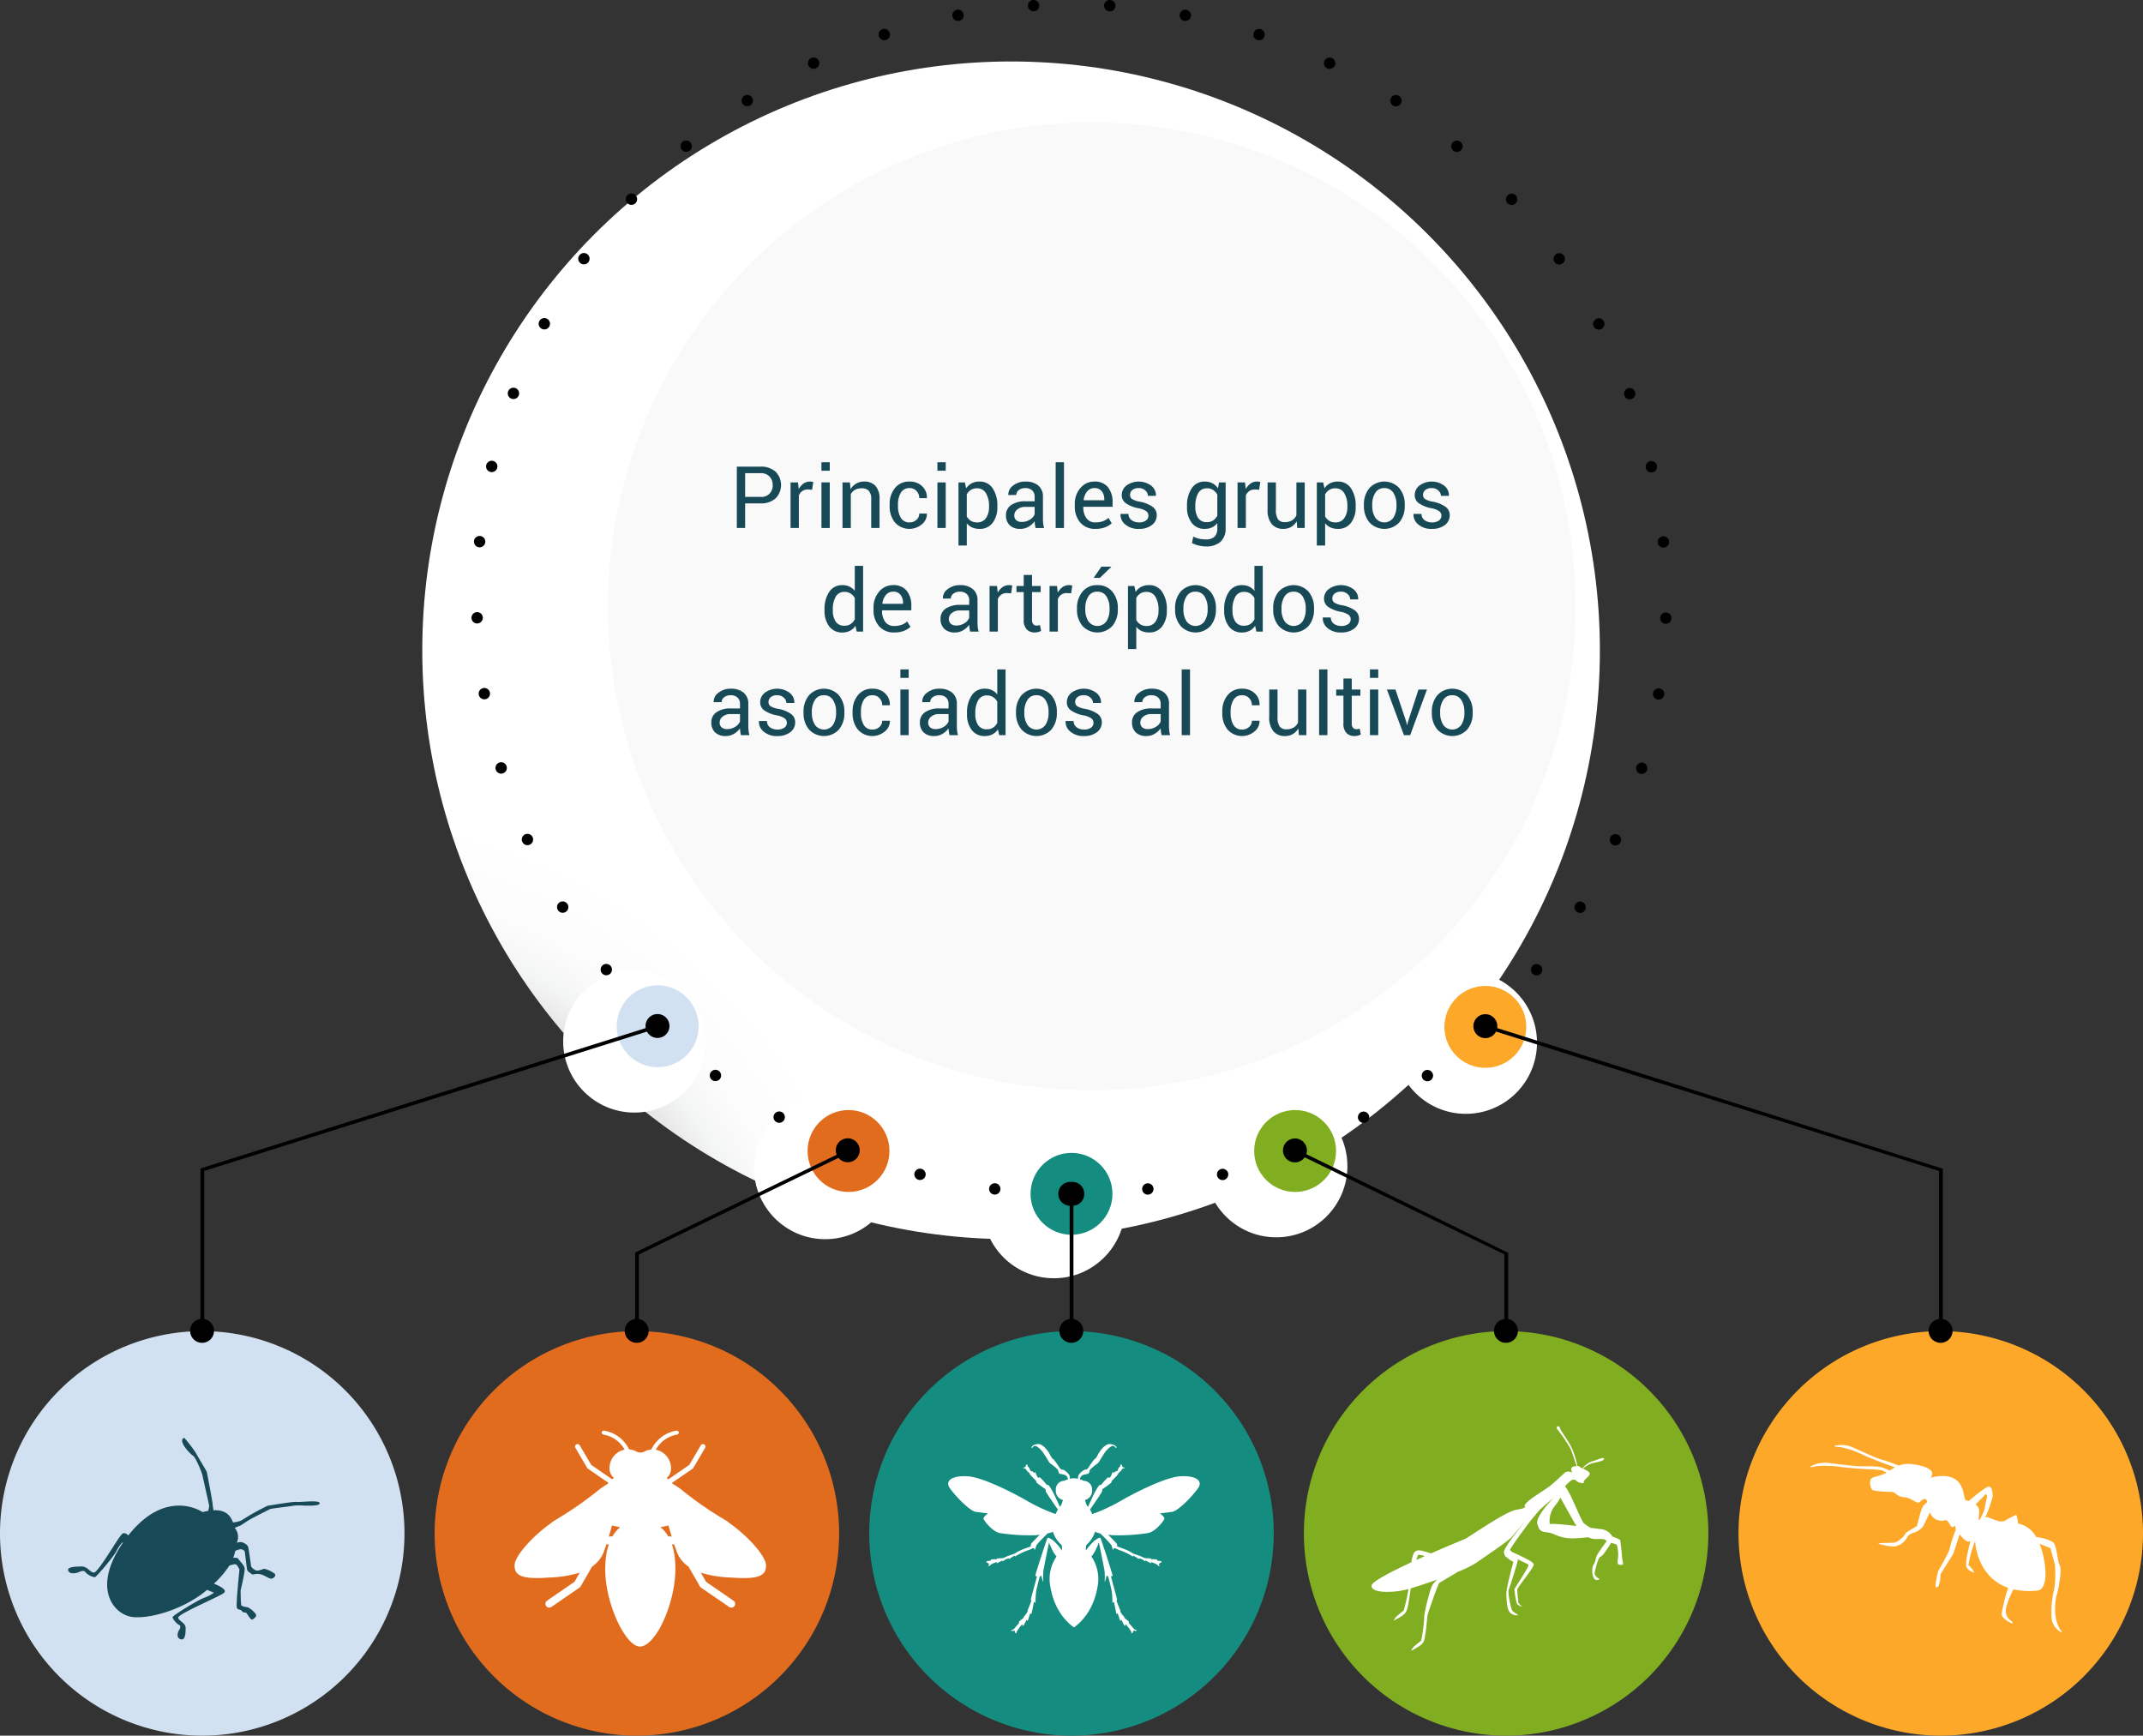 <svg xmlns="http://www.w3.org/2000/svg" xmlns:xlink="http://www.w3.org/1999/xlink" width="558" height="451.89" viewBox="0 0 558 451.89">
  <rect x="0" y="0" width="558" height="451.89" fill="#333333" stroke="none"/>
  <defs>
    <radialGradient id="radial-gradient" cx="0.5" cy="0.5" r="0.5" gradientTransform="translate(0.402 0.634) rotate(90)" gradientUnits="objectBoundingBox">
      <stop offset="0.586" stop-color="#6b6e73"/>
      <stop offset="0.598" stop-color="#797c81"/>
      <stop offset="0.632" stop-color="#9d9fa2"/>
      <stop offset="0.669" stop-color="#bbbdbf"/>
      <stop offset="0.709" stop-color="#d4d5d6"/>
      <stop offset="0.754" stop-color="#e7e7e8"/>
      <stop offset="0.806" stop-color="#f4f5f5"/>
      <stop offset="0.873" stop-color="#fcfcfc"/>
      <stop offset="1" stop-color="#fff"/>
    </radialGradient>
    <radialGradient id="radial-gradient-2" cx="0.5" cy="0.5" r="0.5" gradientTransform="translate(-14.272 137.56) rotate(135)" gradientUnits="objectBoundingBox">
      <stop offset="0" stop-color="#2b2b2b"/>
      <stop offset="0.085" stop-color="#515151"/>
      <stop offset="0.199" stop-color="#7f7f7f"/>
      <stop offset="0.318" stop-color="#a6a6a6"/>
      <stop offset="0.439" stop-color="#c6c6c6"/>
      <stop offset="0.565" stop-color="#dfdfdf"/>
      <stop offset="0.696" stop-color="#f1f1f1"/>
      <stop offset="0.836" stop-color="#fbfbfb"/>
      <stop offset="1" stop-color="#fff"/>
    </radialGradient>
    <radialGradient id="radial-gradient-3" cx="0.5" cy="0.5" r="0.5" gradientTransform="translate(-18.85 134.523) rotate(135)" xlink:href="#radial-gradient-2"/>
    <radialGradient id="radial-gradient-4" cx="0.5" cy="0.5" r="0.5" gradientTransform="translate(-29.667 134.569) rotate(135)" xlink:href="#radial-gradient-2"/>
    <radialGradient id="radial-gradient-5" cx="0.5" cy="0.5" r="0.5" gradientTransform="translate(-24.334 133.587) rotate(135)" xlink:href="#radial-gradient-2"/>
    <radialGradient id="radial-gradient-6" cx="0.5" cy="0.5" r="0.5" gradientTransform="translate(-34.214 137.53) rotate(135)" xlink:href="#radial-gradient-2"/>
  </defs>
  <g id="Grupo_875539" data-name="Grupo 875539" transform="translate(-812.069 -258.878)">
    <circle id="Elipse_4844" data-name="Elipse 4844" cx="153.315" cy="153.315" r="153.315" transform="translate(922.023 274.882)" fill="url(#radial-gradient)" style="mix-blend-mode: multiply;isolation: isolate"/>
    <g id="Grupo_875533" data-name="Grupo 875533" transform="translate(970.419 290.798)">
      <circle id="Elipse_4845" data-name="Elipse 4845" cx="125.948" cy="125.948" r="125.948" fill="#f9f9f9"/>
      <circle id="Elipse_4846" data-name="Elipse 4846" cx="125.948" cy="125.948" r="125.948" fill="#f9f9f9"/>
    </g>
    <path id="Rectángulo_293247" data-name="Rectángulo 293247" d="M52.656,0h0A52.664,52.664,0,0,1,105.32,52.664v0a52.656,52.656,0,0,1-52.656,52.656h0A52.664,52.664,0,0,1,0,52.656v0A52.656,52.656,0,0,1,52.656,0Z" transform="translate(1264.748 605.447)" fill="#fda829"/>
    <path id="Rectángulo_293248" data-name="Rectángulo 293248" d="M52.656,0h0a52.664,52.664,0,0,1,52.664,52.664v0a52.656,52.656,0,0,1-52.656,52.656h0A52.664,52.664,0,0,1,0,52.656v0A52.656,52.656,0,0,1,52.656,0Z" transform="translate(1151.578 605.447)" fill="#81ad20"/>
    <path id="Rectángulo_293249" data-name="Rectángulo 293249" d="M52.656,0h.008a52.656,52.656,0,0,1,52.656,52.656v.008a52.656,52.656,0,0,1-52.656,52.656h0A52.664,52.664,0,0,1,0,52.656v0A52.656,52.656,0,0,1,52.656,0Z" transform="translate(1038.409 605.447)" fill="#148d80"/>
    <path id="Rectángulo_293250" data-name="Rectángulo 293250" d="M52.664,0h0a52.656,52.656,0,0,1,52.656,52.656v0a52.664,52.664,0,0,1-52.664,52.664h0A52.656,52.656,0,0,1,0,52.664v0A52.664,52.664,0,0,1,52.664,0Z" transform="translate(925.239 605.447)" fill="#e26c1e"/>
    <path id="Rectángulo_293251" data-name="Rectángulo 293251" d="M52.664,0h0a52.656,52.656,0,0,1,52.656,52.656v0a52.664,52.664,0,0,1-52.664,52.664h0A52.656,52.656,0,0,1,0,52.664v0A52.664,52.664,0,0,1,52.664,0Z" transform="translate(812.069 605.447)" fill="#d2e1f1"/>
    <g id="Grupo_875536" data-name="Grupo 875536" transform="translate(864.27 511.477)">
      <g id="Grupo_875534" data-name="Grupo 875534" transform="translate(94.44)">
        <circle id="Elipse_4847" data-name="Elipse 4847" cx="18.534" cy="18.534" r="18.534" fill="url(#radial-gradient-2)" style="mix-blend-mode: multiply;isolation: isolate"/>
        <circle id="Elipse_4848" data-name="Elipse 4848" cx="18.534" cy="18.534" r="18.534" transform="translate(49.696 32.967)" fill="url(#radial-gradient-3)" style="mix-blend-mode: multiply;isolation: isolate"/>
        <circle id="Elipse_4849" data-name="Elipse 4849" cx="18.534" cy="18.534" r="18.534" transform="translate(167.13 32.475)" fill="url(#radial-gradient-4)" style="mix-blend-mode: multiply;isolation: isolate"/>
        <circle id="Elipse_4850" data-name="Elipse 4850" cx="18.534" cy="18.534" r="18.534" transform="translate(109.233 43.136)" fill="url(#radial-gradient-5)" style="mix-blend-mode: multiply;isolation: isolate"/>
        <circle id="Elipse_4851" data-name="Elipse 4851" cx="18.534" cy="18.534" r="18.534" transform="translate(216.499 0.328)" fill="url(#radial-gradient-6)" style="mix-blend-mode: multiply;isolation: isolate"/>
      </g>
      <circle id="Elipse_4852" data-name="Elipse 4852" cx="10.661" cy="10.661" r="10.661" transform="translate(216.138 47.564)" fill="#148d80"/>
      <circle id="Elipse_4853" data-name="Elipse 4853" cx="10.661" cy="10.661" r="10.661" transform="translate(274.363 36.411)" fill="#81ad20"/>
      <circle id="Elipse_4854" data-name="Elipse 4854" cx="10.661" cy="10.661" r="10.661" transform="translate(320.627 20.531) rotate(-67.5)" fill="#fda829"/>
      <circle id="Elipse_4855" data-name="Elipse 4855" cx="10.661" cy="10.661" r="10.661" transform="translate(108.381 3.936)" fill="#d2e1f1"/>
      <circle id="Elipse_4856" data-name="Elipse 4856" cx="10.661" cy="10.661" r="10.661" transform="translate(158.077 36.411)" fill="#e26c1e"/>
      <path id="Trazado_612784" data-name="Trazado 612784" d="M2581.812,1481.176l.477-.86,118.868,37.518v42.2h-.984v-41.619Z" transform="translate(-2247.494 -1466.148)"/>
      <path id="Trazado_612785" data-name="Trazado 612785" d="M2355.266,1630.082l.7-.694,54.957,26.86v20.3h-.984v-19.892Z" transform="translate(-2070.426 -1582.663)"/>
      <rect id="Rectángulo_293252" data-name="Rectángulo 293252" width="0.984" height="35.659" transform="translate(226.323 58.225)"/>
      <path id="Trazado_612786" data-name="Trazado 612786" d="M1569.247,1676.544v-20.3l.144-.144,55.076-26.716.7.7-54.932,26.572v19.892Z" transform="translate(-1456.077 -1582.66)"/>
      <path id="Trazado_612787" data-name="Trazado 612787" d="M1051.079,1560.032v-42.2l.253-.141,118.55-37.377.477.86-118.3,37.237v41.62Z" transform="translate(-1051.079 -1466.148)"/>
      <g id="Grupo_875535" data-name="Grupo 875535" transform="translate(115.884 11.417)">
        <path id="Trazado_612788" data-name="Trazado 612788" d="M1582.556,1468.674a3.117,3.117,0,0,1,4.407-.069h0v0h0a3.113,3.113,0,0,1,.066,4.4h0a3.113,3.113,0,0,1-4.4.066h0a3.1,3.1,0,0,1-.949-2.237h0A3.114,3.114,0,0,1,1582.556,1468.674Z" transform="translate(-1581.676 -1467.726)"/>
        <path id="Trazado_612789" data-name="Trazado 612789" d="M1808.7,1617.808a3.113,3.113,0,0,1,4.058-1.714h0a3.113,3.113,0,0,1,1.714,4.058h0a3.113,3.113,0,0,1-4.058,1.714h0a3.118,3.118,0,0,1-1.946-2.888h0A3.115,3.115,0,0,1,1808.7,1617.808Z" transform="translate(-1758.934 -1583.51)"/>
        <path id="Trazado_612790" data-name="Trazado 612790" d="M2073.769,1670.887a3.114,3.114,0,0,1,3.12-3.113h0c.09,0,.184,0,.273.01h0c.086-.007.177-.01.267-.01h0a3.114,3.114,0,0,1,3.116,3.116h0a3.113,3.113,0,0,1-3.113,3.116h0c-.1,0-.19,0-.28-.01h0c-.09.007-.18.01-.27.01h0a3.118,3.118,0,0,1-3.113-3.116h0Z" transform="translate(-1966.294 -1624.083)"/>
        <path id="Trazado_612791" data-name="Trazado 612791" d="M2343.587,1616.25a3.108,3.108,0,0,1,4.058,1.714h0a3.115,3.115,0,0,1-1.714,4.058h0a3.114,3.114,0,0,1-4.058-1.714h0a3.12,3.12,0,0,1-.232-1.17h0A3.11,3.11,0,0,1,2343.587,1616.25Z" transform="translate(-2175.662 -1583.631)"/>
        <path id="Trazado_612792" data-name="Trazado 612792" d="M2569.608,1468.762a3.113,3.113,0,0,1,4.4.069h0a3.12,3.12,0,0,1-.066,4.408v0a3.117,3.117,0,0,1-4.407-.066h0a3.115,3.115,0,0,1-.88-2.168h0A3.119,3.119,0,0,1,2569.608,1468.762Z" transform="translate(-2353.098 -1467.849)"/>
      </g>
    </g>
    <path id="Trazado_612793" data-name="Trazado 612793" d="M3113.329,1831.338a3.108,3.108,0,0,1,4.058,1.714h0a3.115,3.115,0,0,1-1.714,4.057h0a3.114,3.114,0,0,1-4.058-1.714h0a3.119,3.119,0,0,1-.232-1.17h0A3.11,3.11,0,0,1,3113.329,1831.338Z" transform="translate(-1797.135 -1228.848)"/>
    <path id="Trazado_612794" data-name="Trazado 612794" d="M2595.161,1831.338a3.108,3.108,0,0,1,4.058,1.714h0a3.115,3.115,0,0,1-1.713,4.057h0a3.113,3.113,0,0,1-4.058-1.714h0a3.12,3.12,0,0,1-.232-1.17h0A3.11,3.11,0,0,1,2595.161,1831.338Z" transform="translate(-1392.137 -1228.848)"/>
    <path id="Trazado_612795" data-name="Trazado 612795" d="M2076.994,1831.338a3.108,3.108,0,0,1,4.058,1.714h0a3.115,3.115,0,0,1-1.714,4.057h0a3.114,3.114,0,0,1-4.058-1.714h0a3.128,3.128,0,0,1-.231-1.17h0A3.11,3.11,0,0,1,2076.994,1831.338Z" transform="translate(-987.139 -1228.848)"/>
    <path id="Trazado_612796" data-name="Trazado 612796" d="M1558.826,1831.338a3.108,3.108,0,0,1,4.058,1.714h0a3.114,3.114,0,0,1-1.714,4.057h0a3.114,3.114,0,0,1-4.058-1.714h0a3.121,3.121,0,0,1-.232-1.17h0A3.109,3.109,0,0,1,1558.826,1831.338Z" transform="translate(-582.142 -1228.848)"/>
    <path id="Trazado_612797" data-name="Trazado 612797" d="M1040.658,1831.338a3.108,3.108,0,0,1,4.058,1.714h0a3.115,3.115,0,0,1-1.714,4.057h0a3.113,3.113,0,0,1-4.058-1.714h0a3.114,3.114,0,0,1-.232-1.17h0A3.109,3.109,0,0,1,1040.658,1831.338Z" transform="translate(-177.143 -1228.848)"/>
    <path id="Trazado_612798" data-name="Trazado 612798" d="M1375.622,418.25a1.477,1.477,0,0,1,1.521,1.43h0a1.477,1.477,0,0,1-1.43,1.522h0a1.476,1.476,0,0,1-1.52-1.43h0v-.046h0A1.476,1.476,0,0,1,1375.622,418.25Zm-.784-18.491v0a1.477,1.477,0,0,1,1.61-1.33h0a1.478,1.478,0,0,1,1.329,1.611h0v0h0a1.477,1.477,0,0,1-1.611,1.327h0a1.472,1.472,0,0,1-1.335-1.466h0A1.412,1.412,0,0,1,1374.838,399.759Zm2.465,38.256a1.476,1.476,0,0,1,1.691,1.225h0a1.475,1.475,0,0,1-1.225,1.69h0a1.476,1.476,0,0,1-1.691-1.224h0a1.614,1.614,0,0,1-.018-.235h0A1.475,1.475,0,0,1,1377.3,438.015Zm.72-58.025a1.477,1.477,0,0,1,1.768-1.112h0a1.477,1.477,0,0,1,1.11,1.768h0a1.475,1.475,0,0,1-1.766,1.11h0a1.475,1.475,0,0,1-1.148-1.438h0A1.5,1.5,0,0,1,1378.023,379.99ZM1381.5,457.4a1.476,1.476,0,0,1,1.834,1h0a1.476,1.476,0,0,1-1,1.834h0a1.474,1.474,0,0,1-1.834-1h0a1.428,1.428,0,0,1-.062-.418h0A1.478,1.478,0,0,1,1381.5,457.4Zm2.226-96.611a1.475,1.475,0,0,1,1.9-.874h0a1.476,1.476,0,0,1,.874,1.894h0a1.476,1.476,0,0,1-1.9.874h0a1.475,1.475,0,0,1-.966-1.384h0A1.455,1.455,0,0,1,1383.726,360.792Zm4.436,115.309a1.476,1.476,0,0,1,1.947.753h0a1.475,1.475,0,0,1-.753,1.947h0a1.476,1.476,0,0,1-1.947-.753h0a1.481,1.481,0,0,1-.126-.6h0A1.477,1.477,0,0,1,1388.163,476.1Zm3.69-133.614a1.473,1.473,0,0,1,1.991-.623h0a1.475,1.475,0,0,1,.623,1.993h0a1.477,1.477,0,0,1-1.993.623h0a1.476,1.476,0,0,1-.79-1.309h0A1.464,1.464,0,0,1,1391.853,342.487Zm5.321,151.3a1.477,1.477,0,0,1,2.029.5h0a1.475,1.475,0,0,1-.5,2.027h0a1.475,1.475,0,0,1-2.027-.5h0a1.461,1.461,0,0,1-.215-.764h0A1.473,1.473,0,0,1,1397.174,493.783Zm5.08-168.4a1.474,1.474,0,0,1,2.055-.362h0a1.476,1.476,0,0,1,.364,2.055h0a1.479,1.479,0,0,1-2.057.364h0a1.478,1.478,0,0,1-.63-1.212h0A1.468,1.468,0,0,1,1402.253,325.383Zm6.119,184.782a1.477,1.477,0,0,1,2.075.233h0a1.476,1.476,0,0,1-.235,2.075h0a1.474,1.474,0,0,1-2.073-.234h0a1.465,1.465,0,0,1-.321-.918h0A1.475,1.475,0,0,1,1408.373,510.165Zm6.38-200.422h0a1.474,1.474,0,0,1,2.085-.1h0a1.474,1.474,0,0,1,.1,2.085h0a1.476,1.476,0,0,1-2.086.1h0a1.47,1.47,0,0,1-.482-1.092h0A1.467,1.467,0,0,1,1414.753,309.743Zm14.389-13.928a1.476,1.476,0,0,1,2.081.168h0a1.478,1.478,0,0,1-.167,2.081h0a1.478,1.478,0,0,1-2.081-.167h0a1.475,1.475,0,0,1-.353-.956h0A1.48,1.48,0,0,1,1429.142,295.815ZM1436.529,538a1.477,1.477,0,0,1,2.067-.3h0a1.475,1.475,0,0,1,.3,2.065h0a1.476,1.476,0,0,1-2.065.3h0a1.474,1.474,0,0,1-.592-1.184h0A1.467,1.467,0,0,1,1436.529,538Zm8.66-254.174a1.477,1.477,0,0,1,2.044.431h0a1.475,1.475,0,0,1-.431,2.042h0a1.475,1.475,0,0,1-2.042-.43h0a1.455,1.455,0,0,1-.24-.805h0A1.479,1.479,0,0,1,1445.189,283.829Zm7.837,265.178a1.477,1.477,0,0,1,2.012-.558h0a1.476,1.476,0,0,1,.558,2.012h0a1.477,1.477,0,0,1-2.011.558h0a1.478,1.478,0,0,1-.75-1.287h0A1.471,1.471,0,0,1,1453.026,549.007Zm9.614-275.017a1.476,1.476,0,0,1,1.972.689h0a1.478,1.478,0,0,1-.689,1.97h0a1.477,1.477,0,0,1-1.971-.689h0a1.461,1.461,0,0,1-.146-.64h0A1.473,1.473,0,0,1,1462.64,273.99Zm18.575-7.519a1.474,1.474,0,0,1,1.865.936h0a1.473,1.473,0,0,1-.937,1.865h0a1.474,1.474,0,0,1-1.865-.936h0a1.475,1.475,0,0,1-.075-.464h0A1.476,1.476,0,0,1,1481.215,266.471Zm8.335,297.786a1.477,1.477,0,0,1,1.8-1.053h0v0h0a1.476,1.476,0,0,1,1.053,1.8h0a1.476,1.476,0,0,1-1.8,1.051h0a1.477,1.477,0,0,1-1.1-1.427h0A1.487,1.487,0,0,1,1489.55,564.257Zm11.041-302.846a1.476,1.476,0,0,1,1.73,1.168h0a1.476,1.476,0,0,1-1.169,1.73h0a1.476,1.476,0,0,1-1.729-1.169h0a1.4,1.4,0,0,1-.028-.282h0A1.476,1.476,0,0,1,1500.591,261.411Zm8.391,306.826a1.476,1.476,0,0,1,1.653-1.276h0a1.476,1.476,0,0,1,1.276,1.652h0a1.478,1.478,0,0,1-1.653,1.276h0a1.475,1.475,0,0,1-1.288-1.462h0A1.486,1.486,0,0,1,1508.982,568.238Zm11.473-309.357a1.476,1.476,0,0,1,1.566,1.379h0a1.477,1.477,0,0,1-1.381,1.567h0a1.478,1.478,0,0,1-1.566-1.381h0c0-.031,0-.062,0-.094h0A1.475,1.475,0,0,1,1520.455,258.881Zm18.457,1.384a1.475,1.475,0,0,1,1.566-1.379h0a1.475,1.475,0,0,1,1.379,1.567h0a1.474,1.474,0,0,1-1.566,1.379h0a1.475,1.475,0,0,1-1.383-1.471h0A.921.921,0,0,1,1538.911,260.265Zm11.2,306.71a1.476,1.476,0,0,1,1.651,1.276h0a1.476,1.476,0,0,1-1.278,1.652h0a1.475,1.475,0,0,1-1.652-1.276h0a1.454,1.454,0,0,1-.012-.188h0A1.477,1.477,0,0,1,1550.107,566.975Zm8.5-304.379a1.476,1.476,0,0,1,1.73-1.168h0a1.475,1.475,0,0,1,1.168,1.731h0a1.473,1.473,0,0,1-1.729,1.168h0a1.476,1.476,0,0,1-1.2-1.448h0A1.5,1.5,0,0,1,1558.61,262.6Zm10.782,300.635a1.476,1.476,0,0,1,1.8,1.054h0a1.477,1.477,0,0,1-1.053,1.8h0a1.477,1.477,0,0,1-1.8-1.055h0a1.479,1.479,0,0,1-.049-.375h0A1.478,1.478,0,0,1,1569.392,563.23Zm8.457-295.8a1.475,1.475,0,0,1,1.865-.935h0a1.477,1.477,0,0,1,.936,1.867h0a1.478,1.478,0,0,1-1.866.935h0a1.477,1.477,0,0,1-1.01-1.4h0A1.486,1.486,0,0,1,1577.849,267.434Zm18.455,7.277a1.477,1.477,0,0,1,1.972-.689h0a1.476,1.476,0,0,1,.687,1.972h0a1.477,1.477,0,0,1-1.972.689h0a1.481,1.481,0,0,1-.835-1.332h0A1.466,1.466,0,0,1,1596.3,274.711Zm9.446,273.771a1.477,1.477,0,0,1,2.011.559h0a1.478,1.478,0,0,1-.559,2.013h0a1.477,1.477,0,0,1-2.011-.559h0a1.474,1.474,0,0,1-.192-.725h0A1.478,1.478,0,0,1,1605.749,548.482Zm7.914-264.191a1.476,1.476,0,0,1,2.042-.43h0a1.475,1.475,0,0,1,.43,2.044h0a1.476,1.476,0,0,1-2.042.43h0a1.475,1.475,0,0,1-.669-1.238h0A1.467,1.467,0,0,1,1613.663,284.291Zm8.544,253.448a1.474,1.474,0,0,1,2.065.3h0a1.476,1.476,0,0,1-.3,2.067h0a1.478,1.478,0,0,1-2.067-.3h0a1.469,1.469,0,0,1-.294-.882h0A1.468,1.468,0,0,1,1622.206,537.739Zm7.454-241.724a1.477,1.477,0,0,1,2.082-.167h0a1.478,1.478,0,0,1,.166,2.081h0a1.478,1.478,0,0,1-2.081.167h0a1.478,1.478,0,0,1-.518-1.125h0A1.473,1.473,0,0,1,1629.66,296.015Zm14.379,13.664a1.478,1.478,0,0,1,2.086.1h0a1.478,1.478,0,0,1-.1,2.086h0a1.476,1.476,0,0,1-2.085-.1h0a1.467,1.467,0,0,1-.384-.992h0A1.477,1.477,0,0,1,1644.04,309.679Zm6.324,200.76a1.475,1.475,0,0,1,2.075-.233h0a1.476,1.476,0,0,1,.233,2.075v0a1.476,1.476,0,0,1-2.075.235h0a1.477,1.477,0,0,1-.554-1.155h0A1.473,1.473,0,0,1,1650.364,510.439Zm6.2-185.374a1.476,1.476,0,0,1,2.055.364h0a1.476,1.476,0,0,1-.364,2.057h0a1.476,1.476,0,0,1-2.055-.364h0a1.468,1.468,0,0,1-.267-.845h0A1.476,1.476,0,0,1,1656.569,325.065Zm5.04,169.269a1.479,1.479,0,0,1,2.029-.5h0a1.478,1.478,0,0,1,.5,2.029h0a1.476,1.476,0,0,1-2.027.5h0a1.476,1.476,0,0,1-.712-1.263h0A1.479,1.479,0,0,1,1661.609,494.334Zm5.426-152.407a1.473,1.473,0,0,1,1.991.623h0a1.475,1.475,0,0,1-.625,1.991h0a1.473,1.473,0,0,1-1.991-.623h0a1.463,1.463,0,0,1-.169-.682h0A1.474,1.474,0,0,1,1667.034,341.927Zm3.666,135a1.475,1.475,0,0,1,1.948-.751h0a1.476,1.476,0,0,1,.751,1.947h0a1.477,1.477,0,0,1-1.947.751h0a1.477,1.477,0,0,1-.879-1.35h0A1.48,1.48,0,0,1,1670.7,476.931Zm4.552-116.937a1.476,1.476,0,0,1,1.9.874h0a1.479,1.479,0,0,1-.876,1.9h0a1.477,1.477,0,0,1-1.9-.876h0a1.5,1.5,0,0,1-.09-.51h0A1.475,1.475,0,0,1,1675.252,359.994Zm2.232,98.5h0a1.476,1.476,0,0,1,1.834-1h0a1.478,1.478,0,0,1,1,1.835h0a1.476,1.476,0,0,1-1.835,1h0a1.475,1.475,0,0,1-1.057-1.414h0A1.489,1.489,0,0,1,1677.484,458.492Zm3.592-79.521a1.477,1.477,0,0,1,1.766,1.112v0a1.476,1.476,0,0,1-1.112,1.765h0a1.474,1.474,0,0,1-1.767-1.112h0a1.415,1.415,0,0,1-.038-.328h0A1.477,1.477,0,0,1,1681.076,378.972Zm.759,60.364a1.477,1.477,0,0,1,1.691-1.225h0a1.476,1.476,0,0,1,1.224,1.691h0a1.474,1.474,0,0,1-1.691,1.223h0a1.476,1.476,0,0,1-1.242-1.455h0A1.46,1.46,0,0,1,1681.835,439.336Zm2.57-40.808a1.475,1.475,0,0,1,1.611,1.328h0a1.477,1.477,0,0,1-1.33,1.611h0a1.476,1.476,0,0,1-1.609-1.33h0a1.427,1.427,0,0,1-.006-.143h0A1.475,1.475,0,0,1,1684.405,398.527Zm-.707,21.25a1.477,1.477,0,0,1,1.522-1.43h0a1.475,1.475,0,0,1,1.428,1.522h0a1.474,1.474,0,0,1-1.52,1.429h0a1.475,1.475,0,0,1-1.43-1.475h0Z" transform="translate(-439.353 0)"/>
    <path id="Trazado_612799" data-name="Trazado 612799" d="M1490.406,1997.792c-1.056-2.272-4.7-6.4-9.415-9.656l.088-.023-2.206-1.347a91.277,91.277,0,0,1-9.263-6.473,20.026,20.026,0,0,0-2.685-1.916l-.311-.159c-.061-.1-.13-.2-.2-.294l5.418-3.724a.532.532,0,0,0,.2-.269l3.007-5.123a.652.652,0,0,0-1.13-.652l-2.988,5.09-5.45,3.746a4.733,4.733,0,0,0-.466-.288l.2-.2a3.221,3.221,0,0,0,.939-2.723,4.922,4.922,0,0,0-3.945-4.481,7.815,7.815,0,0,1,5.541-3.943.559.559,0,0,0,.434-.629.543.543,0,0,0-.69-.378,8.843,8.843,0,0,0-6.446,4.865c-.005.01-.005.02-.01.03a4.568,4.568,0,0,0-1.818.53,2.161,2.161,0,0,1-2.076-.012,4.573,4.573,0,0,0-1.885-.557,8.839,8.839,0,0,0-6.44-4.856.543.543,0,0,0-.69.378.559.559,0,0,0,.434.629,7.805,7.805,0,0,1,5.521,3.909,4.932,4.932,0,0,0-3.919,4.424,3.223,3.223,0,0,0,.908,2.733l.227.229a4.624,4.624,0,0,0-.5.315l-5.413-3.721-2.988-5.09a.652.652,0,0,0-1.13.652l3.007,5.123a.534.534,0,0,0,.2.269l5.395,3.708c-.071.1-.137.21-.2.321l-.287.148a19.993,19.993,0,0,0-2.684,1.915,91.254,91.254,0,0,1-9.265,6.474l-2.207,1.348.088.023c-4.714,3.259-8.358,7.384-9.414,9.655a3.418,3.418,0,0,0-.089,3.311c.746,1.11,2.324,1.6,5.3,1.6.344,0,.714-.009,1.1-.022l-.018.024,2.329-.138a30.264,30.264,0,0,0,7.886-1.263l-1.369,2.371s0,.01-.006.014l-7.139,4.908a.991.991,0,0,0,1.123,1.634l7.353-5.054a.982.982,0,0,0,.371-.488c0-.008.011-.014.016-.022l2.855-4.945a8.273,8.273,0,0,0,3.173-4.156l.127-.418c.019-.117.028-.231.04-.346l.074.147.3-.973.655-.067a17.332,17.332,0,0,0-.809,3.811v.007q-.04.379-.069.775c0,.023,0,.044-.005.067-.017.242-.03.49-.041.741,0,.043,0,.084-.006.128-.01.289-.018.583-.019.884a27.447,27.447,0,0,0,.38,4.545c.007.043.015.086.022.128q.072.429.155.858l.026.132q.087.439.186.877c.006.029.013.057.02.086a36.127,36.127,0,0,0,2.064,6.306l.01.022q.2.452.4.884l.063.132a20.957,20.957,0,0,0,2.513,4.112h0q.2.246.4.468l.011.013q.193.212.386.4l.03.029c.121.116.241.224.362.325l.051.043c.112.092.223.176.334.254.024.017.048.036.073.052.1.07.206.131.308.189.03.017.06.036.09.052.1.05.191.092.286.13.034.014.068.032.1.044a2.492,2.492,0,0,0,.278.08c.033.008.066.021.1.027a1.983,1.983,0,0,0,.365.038h0a2.324,2.324,0,0,0,.4-.034c.037-.006.075-.019.112-.027a2.858,2.858,0,0,0,.3-.076c.039-.013.079-.031.118-.046.1-.037.2-.077.3-.126.035-.017.07-.037.106-.056.106-.056.212-.115.319-.182l.088-.058c.114-.076.228-.157.343-.246l.065-.052c.123-.1.247-.2.37-.318l.041-.038q.2-.185.4-.393l.018-.02a18.47,18.47,0,0,0,2.973-4.6l.036-.076a34.879,34.879,0,0,0,2.242-6.291h0q.121-.474.229-.954c.005-.024.01-.048.016-.072q.1-.433.182-.868c.01-.05.02-.1.03-.151q.078-.4.145-.8c.01-.062.022-.125.032-.187a29.551,29.551,0,0,0,.377-3.9h0c.005-.179.012-.359.013-.538v-.015c0-.3,0-.6-.01-.887,0-.057,0-.112-.006-.168q-.012-.368-.033-.724c0-.037-.005-.075-.008-.113q-.025-.387-.061-.759c0-.015,0-.029,0-.044q-.04-.4-.094-.79h0a16.271,16.271,0,0,0-.693-3.013l.614.062.3.976.074-.146c.012.114.02.225.039.341l.125.414a8.281,8.281,0,0,0,3.173,4.158l2.856,4.947c0,.008.011.015.016.022a.981.981,0,0,0,.371.488l7.353,5.054a.991.991,0,1,0,1.123-1.634l-7.139-4.908s0-.01-.006-.014l-1.37-2.372a30.248,30.248,0,0,0,7.886,1.263l2.329.138-.017-.024c.382.013.752.022,1.1.022,2.976,0,4.555-.492,5.3-1.6A3.417,3.417,0,0,0,1490.406,1997.792Zm-24.063-5.87-.92-.093a8.954,8.954,0,0,0-.914-1.291l-.013-.015a7.942,7.942,0,0,0-.93-.922l-.019-.016c-.044-.036-.088-.073-.133-.108h0l2.082-.447C1465.789,1990.079,1466.081,1991.068,1466.343,1991.922Zm-15.55-2.893,2.124.456-.092.073-.016.013q-.248.206-.483.436l-.017.017q-.224.221-.434.464l-.031.036a8.984,8.984,0,0,0-.815,1.12l-.027.045c-.028.045-.055.089-.082.134l-.97.1C1450.21,1991.068,1450.5,1990.079,1450.793,1989.029Z" transform="translate(-479.365 -1332.975)" fill="#fff"/>
    <path id="Trazado_612800" data-name="Trazado 612800" d="M952.73,1989.556c-1.032-.121-7.1.971-7.467.961a62.953,62.953,0,0,0-6.859,3.835,6.881,6.881,0,0,1-2.245.544c-.758-2.157-2.272-3.316-5.1-3.163-.019-.528-.187-1.127-.187-1.509,0-.607-1.457-8.134-1.518-8.438s-2.307-3.885-2.853-4.978a34.3,34.3,0,0,0-3.035-3.946c-1.882.728,1.7,4.37,2.307,4.674s2.307,4.31,2.489,5.281,1.639,7.284,1.7,7.7a6.329,6.329,0,0,1-.247,1.375c-.465.079-.949.178-1.473.315,0,0-9.392-6.523-19.336,6.076-.571-.563-1.193-.85-1.708-.289-1.336,1.457-6.192,10.077-7.284,9.955s-1.578-1.578-3.157-1.578-3.764.121-3.521.971,1.214.973,2.549.608c0,0,1.457-.811,1.862-.2a4.431,4.431,0,0,0,2.509,1.416c.486-.081,5.018-5.463,5.706-6.88a7.933,7.933,0,0,1,1.578-2.226s.024.048.064.126c-8.344,12.061-2.191,19.07,2.931,19.38s13.5-2.44,19-7.122a16.2,16.2,0,0,0,1.785.726,9.919,9.919,0,0,1-2.635,1.38c-1.681.609-8.042,4.552-8.132,4.965s.994,1.768,1.723,2.1-.218,1.581-.218,1.581c-.418,1.139-.257,1.959.76,2.149s1.133-1.664,1.112-3-1.766-1.721-1.925-2.645,10.06-5.2,11.781-6.36c1.255-.845-1.115-1.961-2.49-2.5a24.427,24.427,0,0,0,4.016-4.7,6.572,6.572,0,0,1,1.544-.368c.546.061,1.093,1.4,1.093,1.4s-.971,9.288-.668,9.955.789.236,1.275.816.789.338,1.093.459,1.214,2.064,1.7,1.76,1.214-.789.85-1.4a5.928,5.928,0,0,0-2.064-1.76,6.468,6.468,0,0,1-1.639-.425c-.243-.182-.243-4.006-.243-4.006s1.214-4.978,1.032-5.828-1.538-2.064-1.679-2.428c-.067-.172-.613-.235-1.278-.229a13.139,13.139,0,0,0,.529-1.754,3.8,3.8,0,0,1,1.275-.446,1.2,1.2,0,0,1,1.214.637s.486,4.219.607,4.7.972.91,1.214,1.153,1.032-.243,2.185,0,2.367,1.275,2.975,1.153,1.275-.85.789-1.275a7.426,7.426,0,0,0-2.61-1.275c-.486,0-1.5.607-2.208.425a2.952,2.952,0,0,1-1.312-1.032s-.546-4.067-.729-4.917-.971-1.093-1.578-1.4a2.423,2.423,0,0,0-1.436.156,3.629,3.629,0,0,0-.538-3.908l1.67-.68s1.214-.85,2.246-1.457,4.917-2.549,5.281-2.731,5.888-.789,6.252-.921a19.2,19.2,0,0,1,2.671,0c.85-.011,4.128.192,4.006-.657S953.762,1989.677,952.73,1989.556Z" transform="translate(-63.429 -1339.644)" fill="#174956"/>
    <path id="Trazado_612801" data-name="Trazado 612801" d="M2507.484,1967.4c-.646-.013-1.337.5-2.795.857a6.025,6.025,0,0,0-2.515,1.83,3.186,3.186,0,0,1-.945-.6s-.146-.006-.364,0a21.291,21.291,0,0,0-1.469-4.754c-1.117-2.289-2.818-4.255-3.066-5.149s-1.276-.32-.627.4a41.162,41.162,0,0,1,3.467,5.15c.267.645,1.019,2.969,1.519,4.363a4.721,4.721,0,0,0-.956.149c-.715.2-.46,1.347-.156,1.519,0,0-1.152-.45-1.758-.09s-2.43,2.343-4.343,3.773-6.144,3.759-6.365,5.04c0,0,.913.517-2.045.953s-12.711,7.379-13.588,7.687c-.348.122-4.183,1.7-8.7,3.687-1.161-.35-2.037-.606-2.258-.652-.809-.167-1.633-.309-2.226.561a9.4,9.4,0,0,0-.654,2.414c-5.356,2.493-10.245,5.033-10.349,6.031-.229,2.181,6.05,1.914,9.386.988l.207-.058c-.209,1.75-1.19,5.53-1.19,5.53s-.41.37-1.512,1.254-1.142,1.665-1.013,1.436,2.446-1.128,3.092-2.27,1.06-5.428,1.25-6.132h0c1.618-.482,4.171-1.311,6.846-2.259a8.29,8.29,0,0,0-1.2,1.343c-.593.87-2.312,7.641-2.166,8.628a42.043,42.043,0,0,1-.777,5.865s-.41.371-1.513,1.254-1.142,1.664-1.013,1.436,2.446-1.128,3.092-2.27.932-6.481,1.121-7.185,2.7-8.109,3.1-8.284c.2-.087,2.5-1.477,4.8-2.85a27.766,27.766,0,0,0,4.729-2.318c3.006-2.118,8.434-5.679,9.437-6.92s3.539-4.127,3.539-4.127-6.084,7.208-5.754,8.4.308.877,1.059,1.5a6.045,6.045,0,0,0,1.4.894s-1.921,6.95-1.838,8.4.062,4.154,1.118,4.951a2.452,2.452,0,0,0,2.009.533s-.87-.593-1.436-1.013-1.313-4.962-1.088-5.537,2.364-7.2,2.394-7.788a.467.467,0,0,0-.121-.282c1.276.678,2.542,1.249,2.843,1.419.533.3-3.557,6.025-3.62,6.492a21.151,21.151,0,0,0,.668,3.793,4.557,4.557,0,0,0,1.37.775,13.685,13.685,0,0,1-1-1.069s-.294-2.678-.3-3.383,4.528-5.912,4.293-6.7c-.2-.686-3.259-2.054-5.324-3.021a1.783,1.783,0,0,1-.86-.717c.768-1.4,3.739-5.4,4.472-6.382.841-1.132,2.092-2.635,2.966-3.647.76-.881,3.2-2.86,4.02-3.582-1.036,1.044-4.815,5.111-4.342,6.816.562,2.025.953,2.046,2.82,2.3s3.154,1.884,7.914,1.461c1-.089,1.838-.156,2.551-.206a5.306,5.306,0,0,0,1.47.437c1.308.083,2.4-.194,2.988.283a2.278,2.278,0,0,0,.358.228c-.536.725-1.97,2.682-2.456,3.542-.6,1.065-.318,1.628-1,2.651s-.265,3.667.506,3.9,1.225-.211.877-.307-1.241-1-1.1-1.427a25.752,25.752,0,0,1,.917-3.4c.536-1.3.606-.361,1.748-2.025.592-.862,1.234-1.721,1.641-2.462.538.187,1.046.329,1.245.377.412.1.6,1.894.582,2.88s-.371,2.2.115,2.4,1.353.1,1.163-.28a20.057,20.057,0,0,1-.375-2.891s-.317-2.992-.384-3.23a10.8,10.8,0,0,0-2.019-.856.772.772,0,0,0-.035-.071,3.958,3.958,0,0,0-2.763-1.864c-.346-.029-1.442-.173-2.873-.359a10.246,10.246,0,0,1-1.773-1.2c-.807-.766-3.648-8.467-4.9-9.555a3.04,3.04,0,0,1,.51-.628c1.274-1.188,1.351-1.145,1.86-1.158s.4.53,1.641.828.51-.013,1.135-.764,2.033-1.463.782-2.271a7.887,7.887,0,0,0-1.293-.683,8.956,8.956,0,0,1,2.357-1.377c.374-.04,1.6-.349,2.378-.564S2508.129,1967.409,2507.484,1967.4ZM2459,1993.907a3.848,3.848,0,0,1,.444-1.336,7.905,7.905,0,0,1,1.7.364C2460.44,1993.253,2459.721,1993.578,2459,1993.907Zm34.681-9.3a6.3,6.3,0,0,1,1.507-4.974,10.2,10.2,0,0,0,1.243-1.954c.833,1.506,2.9,5.228,4.18,7.417C2497.488,1984.718,2494.314,1984.4,2493.684,1984.606Z" transform="translate(-1278.079 -1328.908)" fill="#fff"/>
    <path id="Trazado_612802" data-name="Trazado 612802" d="M3035.656,2029.923c-2.5-3.189-1.54-8.593-1.25-9.414s1.5-6.57.8-7.78-.712-5.755-2.022-6.174a10.805,10.805,0,0,0-4.073-1.156,7.124,7.124,0,0,0-4.761-3.537c-.171-1.341-.353-2.234-.52-2.242a20.86,20.86,0,0,0-3.125,1.652c-.356,0-.72.025-1.093.065a29.081,29.081,0,0,1-3.023-1.089.936.936,0,0,0-.88.064c.242-.43.435-.788.488-.873a41.094,41.094,0,0,0,1.552-4.63c-.039-.3,0-2.337-.854-2.579-.679-.191-3.978,2.571-5.332,3.738a6.579,6.579,0,0,0-.745-.13c-1.043-.128.494-8.318-9.331-5.9,0,0,2.223-1.936-2.524-3.14-2.7-.684-4.356-.537-5.7-.016a39.545,39.545,0,0,0-4.93-1.708c-1.428-.488-4.686-1.995-6.736-2.925a7.628,7.628,0,0,0-4.91-.557c-.572.277.239.235,1.63.415a24.6,24.6,0,0,1,5.552,1.909c1.1.576,5.585,2.306,6.484,2.616.528.182,1.289.441,1.947.7-.464.256-.91.547-1.375.852a10.316,10.316,0,0,0-1.974-.814c-1.661-.44-4.46-.273-6.027-.325s-5.307-.534-7.654-.821a7.767,7.767,0,0,0-4.917.859c-.429.416.327.151,1.729-.072a27.572,27.572,0,0,1,6.1.212c1.291.224,6.295.57,7.283.606a20.286,20.286,0,0,1,3.437.293,7.827,7.827,0,0,1,1.21.576c-2.133,1.224-4.033.882-4.231,2.053a3.2,3.2,0,0,0,.451,2.368c.262.477,4.145.6,5.145.617s1.348,1.276,3.3,1.386,3.365,2.148,4.16,1.057c0,0,1.463-1.5,1.745.214a11.861,11.861,0,0,0-.877.807c-.859.92-1.626,5.286-1.858,5.476s-2.713,1.464-2.935,1.938-1.746,2.31-3.232,2.351-4.2.072-3.748.248a15.034,15.034,0,0,0,4.031.736,4.574,4.574,0,0,0,3.368-2.329c.521-1.012,1.662-1.22,2.372-1.5a4.911,4.911,0,0,0,1.874-1.511c.163-.26.694-1.468,1.718-3.539.027.063.051.13.079.191a3.176,3.176,0,0,0,3.871,1.826c.6-.234,1.337,1.271,1.337,1.271.3.759.906.464,1.371.143a1.837,1.837,0,0,0,.1,1.058,34.732,34.732,0,0,0-1.611,4.931c.025.677-2.981,5.836-2.981,5.836a31.677,31.677,0,0,0-.659,3.2c-.114,1.078.106,1.444.667.729s.612-3.128.612-3.128l3.1-4.958c.381-.608,1.135-3.26,1.88-5.391.069.082.139.167.21.262.858,1.139,1.752,1.863,2.532,1.514.149-.067-1.086,3.8-1.08,6.13,0,1.349,1.465,1.739,2.047,2.135.125.084-.225-1.077-1.459-2.01a32.56,32.56,0,0,1,1.748-6.285s.319,9.307,8.609,12.171c-.478,1.534-1.008,3.281-1.012,3.484-.008.371-.788,2.871-.624,3.684s2.811,2.5,2.823,1.947-2.208-.958-1.729-3.872a21.109,21.109,0,0,1,1.938-4.841,19.247,19.247,0,0,0,6.277.309c2.865-.285,2.423-7.359.5-12.167l2.831,1.114s.9,3.27,1.167,4.308a26.137,26.137,0,0,1-.21,6.574,22.731,22.731,0,0,0-.59,7.8C3033.558,2029.365,3036.31,2030.756,3035.656,2029.923Zm-21.87-32.55a5.2,5.2,0,0,0-.478-.482c.866-.878,2.67-2.73,2.67-2.73a1.143,1.143,0,0,1,.208,1.176c-.243.747-.452,2.331-.609,2.939a19.571,19.571,0,0,1-1.306,2.743C3013.755,2000.8,3014.744,1998.482,3013.787,1997.373Z" transform="translate(-1686.814 -1346.32)" fill="#fff"/>
    <path id="Trazado_612803" data-name="Trazado 612803" d="M2002.712,1988.691c-3.8.278-11.529,4.167-15.51,6.482a47.112,47.112,0,0,1-7.26,3.348c-.051-.122-.1-.236-.148-.339a6.038,6.038,0,0,0-.459-.819c.812-1.161,3.111-4.468,3.175-4.8.077-.4,0-.478,0-.478s2.223-1.543,2.362-1.744a.978.978,0,0,0,.139-.486s.926-.872,1.312-1.335a2.147,2.147,0,0,0,.479-.71c0-.046.556-.432.71-.695s.355-.509.541-.54.277.077.324-.031-.4-.262-.509-.278l-.108-.015s-.016-.525-.247-.617-.262-.093-.2.123-.355.541-.494.756a3.63,3.63,0,0,0-.278.725l-.525.185a1.286,1.286,0,0,0-.54.494l-.124-.432a2.362,2.362,0,0,0-.34.694,4,4,0,0,1-.54.941s-.139-.37-.617,0a17.512,17.512,0,0,0-1.621,1.806.627.627,0,0,0-.633.278,19.568,19.568,0,0,0-1.4,2.438c-.272.592-1.033,2.252-1.374,3a4.512,4.512,0,0,1-.37-.542,8.851,8.851,0,0,1-.407-1.25,2.454,2.454,0,0,0,1.842-2.593,2.24,2.24,0,0,0-2.176-2.407,6.664,6.664,0,0,0-1.024-.4,1.606,1.606,0,0,1,.7-1.066,8.971,8.971,0,0,1,1.543-.37c.2-.108.37-.988.37-.988a11.7,11.7,0,0,1,1.62-1.4c.818-.556.833-.864.9-.926s.509-.91,1.111-1.775a6.119,6.119,0,0,1,2.053-2.114.868.868,0,0,1,.972.34s.108.308.247.108-.324-.865-1.636-.973-2.655,1.775-3.226,2.871-.695.957-.957,1.2a19.572,19.572,0,0,0-1.327,1.9,2.124,2.124,0,0,1-.664.679h-.355a3.948,3.948,0,0,0-1.652,1.42,1.475,1.475,0,0,0-.137.98,4.508,4.508,0,0,0-2.165,0,1.475,1.475,0,0,0-.137-.98,3.95,3.95,0,0,0-1.651-1.42h-.355a2.124,2.124,0,0,1-.664-.679,19.529,19.529,0,0,0-1.327-1.9c-.262-.247-.386-.108-.957-1.2s-1.914-2.979-3.226-2.871-1.775.772-1.636.973.247-.108.247-.108a.868.868,0,0,1,.972-.34,6.119,6.119,0,0,1,2.052,2.114c.6.865,1.05,1.713,1.111,1.775s.077.37.9.926a11.71,11.71,0,0,1,1.621,1.4s.17.88.37.988a8.964,8.964,0,0,1,1.543.37,1.609,1.609,0,0,1,.7,1.066,6.659,6.659,0,0,0-1.024.4,2.24,2.24,0,0,0-2.176,2.407,2.455,2.455,0,0,0,1.842,2.593,8.885,8.885,0,0,1-.407,1.25,4.512,4.512,0,0,1-.37.542c-.341-.744-1.1-2.4-1.375-3a19.571,19.571,0,0,0-1.4-2.438.627.627,0,0,0-.633-.278,17.473,17.473,0,0,0-1.62-1.806c-.479-.37-.617,0-.617,0a4,4,0,0,1-.54-.941,2.357,2.357,0,0,0-.339-.694l-.124.432a1.29,1.29,0,0,0-.541-.494l-.525-.185a3.614,3.614,0,0,0-.278-.725c-.139-.216-.556-.54-.494-.756s.031-.216-.2-.123-.247.617-.247.617l-.108.015c-.108.015-.556.17-.509.278s.139,0,.324.031.386.278.54.54.71.649.71.695a2.148,2.148,0,0,0,.478.71c.386.463,1.312,1.335,1.312,1.335a.977.977,0,0,0,.139.486c.139.2,2.361,1.744,2.361,1.744s-.077.077,0,.478c.064.331,2.363,3.638,3.175,4.8a5.958,5.958,0,0,0-.458.819c-.047.1-.1.218-.148.339a47.1,47.1,0,0,1-7.26-3.348c-3.982-2.315-11.714-6.2-15.51-6.482s-6.2.972-4.815,3.01,5.186,6.019,6.852,6.25,3.1.371,3.1.371-1.157.926-1.157,1.343,2.315,3.473,4.306,3.8a50.069,50.069,0,0,0,9.26.556q.565-.057,1.1-.125c-.591.595-1.5,1.519-1.962,2.008-.71.756-.278,1-.278,1s-1.235.417-2.346.864a11.6,11.6,0,0,0-2.006,1.065l-1.7.587-1.281.571s-1.158.046-1.42.062-.124.185-.124.185-1.065.077-1.389.062-.247.34-.247.34l-.911.093s-.463.278-.247.309a2.487,2.487,0,0,1,.71.494s-.2.463-.124.571.355-.309.849-.586a7.982,7.982,0,0,1,1.358-.525s-.247.448,0,.309,1.435-.725,1.435-.725a.739.739,0,0,0,0,.262c.031.046.232-.17.571-.4a4.465,4.465,0,0,1,1.08-.417v.124c0,.123.108.077.309-.108a12.724,12.724,0,0,1,1.266-.757s-.17.479.108.232a16.788,16.788,0,0,1,3.133-1.528,5.609,5.609,0,0,0,1.374-.6l.062.046c.061.047.324-.092.324-.092s0,.448.139.463.285-.818.517-1.281a34.925,34.925,0,0,1,2.854-2.971,6.481,6.481,0,0,0,1.358-.435,7.706,7.706,0,0,0,2.274,3.453,4.571,4.571,0,0,1,.084,1.437,13.532,13.532,0,0,0-2.289-2.625c-.957-.648-1.281-.787-1.451-.663s-3.241,9.6-3.179,9.815.417.231.417.231-1.559,5.695-1.59,5.942a.359.359,0,0,0,.154.355s-.9,2.315-.988,2.5a.333.333,0,0,0,0,.324,8.665,8.665,0,0,1-.988,1.358c-.278.2,0,.247,0,.247s-1.3.941-1.281,1.111a.391.391,0,0,0,.077.232s-1.219,1.4-1.435,1.62-.771.262-.679.4.355.077.525.046a1.18,1.18,0,0,1,.448.062s0,.509.247.556.17.031.2-.324a11.1,11.1,0,0,1,1.466-2.006s.093.633.309.386a13.308,13.308,0,0,0,.818-1.543l.309.309.617-1.9h.386l.633-3.1.386.324a23.953,23.953,0,0,1,.139-2.731c.154-1.219.972-4.167.972-4.167l.386-.247s.448,1.806.524,1.6a22.958,22.958,0,0,1,.016-2.747c.185-1.127,1.481-7.47,1.481-7.47a24.3,24.3,0,0,0,1.034,2.3,6.9,6.9,0,0,0,.927,1.351,10.406,10.406,0,0,0-1.575,8.032c1.25,7.454,6.112,10.417,6.112,10.417s4.862-2.963,6.112-10.417a10.409,10.409,0,0,0-1.575-8.032,6.923,6.923,0,0,0,.927-1.351,24.373,24.373,0,0,0,1.034-2.3s1.3,6.343,1.481,7.47a22.867,22.867,0,0,1,.016,2.747c.077.2.525-1.6.525-1.6l.385.247s.818,2.948.973,4.167a24.016,24.016,0,0,1,.139,2.731l.386-.324.633,3.1h.385l.618,1.9.308-.309a13.337,13.337,0,0,0,.818,1.543c.216.247.309-.386.309-.386a11.111,11.111,0,0,1,1.466,2.006c.031.355-.046.37.2.324s.247-.556.247-.556a1.18,1.18,0,0,1,.448-.062c.17.031.432.093.525-.046s-.463-.185-.679-.4-1.435-1.62-1.435-1.62a.388.388,0,0,0,.077-.232c.016-.17-1.281-1.111-1.281-1.111s.278-.047,0-.247a8.656,8.656,0,0,1-.988-1.358.333.333,0,0,0,0-.324c-.093-.185-.988-2.5-.988-2.5a.359.359,0,0,0,.154-.355c-.031-.247-1.59-5.942-1.59-5.942s.355-.016.417-.231-3.01-9.692-3.179-9.815-.494.015-1.451.663a13.524,13.524,0,0,0-2.289,2.625,4.564,4.564,0,0,1,.084-1.437,7.7,7.7,0,0,0,2.274-3.453,6.5,6.5,0,0,0,1.359.435,34.925,34.925,0,0,1,2.854,2.971c.231.463.378,1.3.517,1.281s.139-.463.139-.463.262.139.324.092l.062-.046a5.6,5.6,0,0,0,1.374.6,16.8,16.8,0,0,1,3.133,1.528c.278.247.108-.232.108-.232a12.7,12.7,0,0,1,1.265.757c.2.185.309.231.309.108v-.124a4.469,4.469,0,0,1,1.081.417c.339.231.54.447.571.4a.733.733,0,0,0,0-.262s1.188.586,1.435.725,0-.309,0-.309a7.982,7.982,0,0,1,1.358.525c.494.278.771.695.849.586s-.124-.571-.124-.571a2.489,2.489,0,0,1,.71-.494c.216-.031-.247-.309-.247-.309l-.911-.093s.077-.355-.247-.34-1.389-.062-1.389-.062.139-.169-.124-.185-1.42-.062-1.42-.062l-1.281-.571-1.7-.587a11.612,11.612,0,0,0-2.006-1.065c-1.111-.448-2.346-.864-2.346-.864s.432-.247-.278-1c-.458-.488-1.371-1.413-1.962-2.008.354.046.721.087,1.1.125a50.07,50.07,0,0,0,9.26-.556c1.991-.324,4.305-3.38,4.305-3.8s-1.157-1.343-1.157-1.343,1.435-.139,3.1-.371,5.463-4.213,6.852-6.25S2006.509,1988.413,2002.712,1988.691Z" transform="translate(-883.465 -1345.438)" fill="#fff"/>
    <g id="Grupo_875538" data-name="Grupo 875538" transform="translate(997.29 379.229)">
      <g id="Grupo_875537" data-name="Grupo 875537">
        <path id="Trazado_612804" data-name="Trazado 612804" d="M1692.691,824.721v6.408h-2.161V815.153h6.112a5.633,5.633,0,0,1,3.978,1.317,4.955,4.955,0,0,1,0,6.946,5.662,5.662,0,0,1-3.978,1.306Zm0-1.69h3.95a2.9,2.9,0,0,0,3.226-3.072,3.175,3.175,0,0,0-.807-2.216,3.1,3.1,0,0,0-2.419-.889h-3.95Z" transform="translate(-1683.891 -814.012)" fill="#174956"/>
        <path id="Trazado_612805" data-name="Trazado 612805" d="M1760.2,835.067l-1.108-.066a2.478,2.478,0,0,0-1.443.406,2.605,2.605,0,0,0-.905,1.141v8.482h-2.162V833.157h1.931l.208,1.734a4.122,4.122,0,0,1,1.245-1.437,2.914,2.914,0,0,1,1.706-.516,2.672,2.672,0,0,1,.461.039,3.056,3.056,0,0,1,.362.082Z" transform="translate(-1733.956 -827.912)" fill="#174956"/>
        <path id="Trazado_612806" data-name="Trazado 612806" d="M1793.573,812.133h-2.162v-2.205h2.162Zm0,14.912h-2.162V815.173h2.162Z" transform="translate(-1762.74 -809.928)" fill="#174956"/>
        <path id="Trazado_612807" data-name="Trazado 612807" d="M1818.461,833.157l.154,1.766a4.312,4.312,0,0,1,1.487-1.465,3.969,3.969,0,0,1,2.036-.521,3.876,3.876,0,0,1,2.974,1.125,4.939,4.939,0,0,1,1.053,3.473v7.494H1824v-7.45a3.212,3.212,0,0,0-.62-2.227,2.483,2.483,0,0,0-1.893-.658,3.352,3.352,0,0,0-1.7.4,2.91,2.91,0,0,0-1.1,1.125v8.811h-2.162V833.157Z" transform="translate(-1782.372 -827.912)" fill="#174956"/>
        <path id="Trazado_612808" data-name="Trazado 612808" d="M1877.921,843.57a2.541,2.541,0,0,0,1.745-.664,2.1,2.1,0,0,0,.746-1.63h1.953l.033.066a3.409,3.409,0,0,1-1.317,2.727,5.031,5.031,0,0,1-7.022-.51,6.565,6.565,0,0,1-1.361-4.235v-.461a6.536,6.536,0,0,1,1.366-4.219,4.658,4.658,0,0,1,3.857-1.706,4.48,4.48,0,0,1,3.253,1.229,3.9,3.9,0,0,1,1.223,3.017l-.022.066h-1.964a2.618,2.618,0,0,0-.708-1.849,2.328,2.328,0,0,0-1.783-.763,2.5,2.5,0,0,0-2.321,1.234,5.778,5.778,0,0,0-.73,2.99v.461a5.886,5.886,0,0,0,.719,3.017A2.494,2.494,0,0,0,1877.921,843.57Z" transform="translate(-1826.273 -827.912)" fill="#174956"/>
        <path id="Trazado_612809" data-name="Trazado 612809" d="M1931.832,812.133h-2.161v-2.205h2.161Zm0,14.912h-2.161V815.173h2.161Z" transform="translate(-1870.802 -809.928)" fill="#174956"/>
        <path id="Trazado_612810" data-name="Trazado 612810" d="M1964.907,839.543a6.544,6.544,0,0,1-1.229,4.142,4.062,4.062,0,0,1-3.391,1.574,4.71,4.71,0,0,1-1.926-.368,3.676,3.676,0,0,1-1.41-1.1v5.8h-2.162V833.157h1.657l.34,1.536a3.923,3.923,0,0,1,1.448-1.306,4.325,4.325,0,0,1,2.019-.45,3.947,3.947,0,0,1,3.429,1.75,7.919,7.919,0,0,1,1.223,4.625Zm-2.161-.23a6.275,6.275,0,0,0-.8-3.319,2.578,2.578,0,0,0-2.343-1.3,2.884,2.884,0,0,0-1.591.422,3.153,3.153,0,0,0-1.064,1.158v5.739a3.065,3.065,0,0,0,1.064,1.147,2.985,2.985,0,0,0,1.613.411,2.66,2.66,0,0,0,2.326-1.125,4.939,4.939,0,0,0,.79-2.9Z" transform="translate(-1890.436 -827.912)" fill="#174956"/>
        <path id="Trazado_612811" data-name="Trazado 612811" d="M2019.113,845.03q-.109-.537-.17-.949a6.855,6.855,0,0,1-.072-.828,5.042,5.042,0,0,1-1.574,1.432,4.029,4.029,0,0,1-2.09.576,3.881,3.881,0,0,1-2.825-.949,3.492,3.492,0,0,1-.971-2.617,3.066,3.066,0,0,1,1.377-2.661,6.432,6.432,0,0,1,3.736-.96h2.348V836.9a2.176,2.176,0,0,0-.636-1.651,2.5,2.5,0,0,0-1.8-.609,2.61,2.61,0,0,0-1.7.527,1.58,1.58,0,0,0-.648,1.262l-2.052.022-.022-.066a2.843,2.843,0,0,1,1.212-2.37,5.027,5.027,0,0,1,3.33-1.075,4.9,4.9,0,0,1,3.248,1.026,3.636,3.636,0,0,1,1.229,2.957v5.717a11.175,11.175,0,0,0,.065,1.229,6.318,6.318,0,0,0,.242,1.163Zm-3.588-1.58a3.847,3.847,0,0,0,2.118-.6,2.867,2.867,0,0,0,1.229-1.383v-1.931h-2.425a3.147,3.147,0,0,0-2.09.658,1.969,1.969,0,0,0-.785,1.547,1.628,1.628,0,0,0,.494,1.251A2.068,2.068,0,0,0,2015.525,843.45Z" transform="translate(-1934.69 -827.912)" fill="#174956"/>
        <path id="Trazado_612812" data-name="Trazado 612812" d="M2072.805,827.045h-2.161V809.928h2.161Z" transform="translate(-1980.987 -809.928)" fill="#174956"/>
        <path id="Trazado_612813" data-name="Trazado 612813" d="M2098.873,845.26a5.023,5.023,0,0,1-3.989-1.635,6.293,6.293,0,0,1-1.432-4.3v-.483a6.159,6.159,0,0,1,1.476-4.23,4.627,4.627,0,0,1,3.6-1.673,4.308,4.308,0,0,1,3.572,1.481,6.1,6.1,0,0,1,1.191,3.939V839.5H2095.7l-.033.055a4.908,4.908,0,0,0,.79,2.9,2.76,2.76,0,0,0,2.414,1.114,5.439,5.439,0,0,0,1.926-.313,4.3,4.3,0,0,0,1.421-.861l.845,1.4a5.182,5.182,0,0,1-1.679,1.037A6.686,6.686,0,0,1,2098.873,845.26Zm-.34-10.621a2.35,2.35,0,0,0-1.871.872,4.13,4.13,0,0,0-.905,2.233l.022.055h5.354v-.175a3.459,3.459,0,0,0-.636-2.14A2.3,2.3,0,0,0,2098.532,834.639Z" transform="translate(-1998.814 -827.912)" fill="#174956"/>
        <path id="Trazado_612814" data-name="Trazado 612814" d="M2155.177,841.837a1.44,1.44,0,0,0-.543-1.163,5.242,5.242,0,0,0-2.058-.79,8.631,8.631,0,0,1-3.22-1.262,2.547,2.547,0,0,1-1.125-2.172,3.13,3.13,0,0,1,1.234-2.48,5.447,5.447,0,0,1,6.468.066,3.144,3.144,0,0,1,1.2,2.557l-.022.066h-2.062a1.87,1.87,0,0,0-.675-1.393,2.414,2.414,0,0,0-1.706-.625,2.461,2.461,0,0,0-1.706.516,1.61,1.61,0,0,0-.565,1.229,1.3,1.3,0,0,0,.488,1.086,5.4,5.4,0,0,0,2.014.7,8.511,8.511,0,0,1,3.314,1.306,2.63,2.63,0,0,1,1.13,2.205,3.127,3.127,0,0,1-1.278,2.579,5.276,5.276,0,0,1-3.341,1,5.217,5.217,0,0,1-3.577-1.152,3.286,3.286,0,0,1-1.24-2.688l.021-.066h2.063a2,2,0,0,0,.856,1.684,3.309,3.309,0,0,0,1.876.532,2.956,2.956,0,0,0,1.8-.488A1.493,1.493,0,0,0,2155.177,841.837Z" transform="translate(-2041.369 -827.912)" fill="#174956"/>
        <path id="Trazado_612815" data-name="Trazado 612815" d="M2227.24,839.313a7.922,7.922,0,0,1,1.224-4.619,3.932,3.932,0,0,1,3.418-1.756,4.168,4.168,0,0,1,1.986.455,4,4,0,0,1,1.438,1.311l.263-1.547h1.723V845.1a4.53,4.53,0,0,1-1.328,3.505,5.453,5.453,0,0,1-3.83,1.224,8.045,8.045,0,0,1-1.849-.236,7.234,7.234,0,0,1-1.75-.642l.329-1.679a6.251,6.251,0,0,0,1.509.532,7.746,7.746,0,0,0,1.739.2,3.148,3.148,0,0,0,2.3-.719,2.977,2.977,0,0,0,.719-2.189v-1.35a3.826,3.826,0,0,1-1.393,1.13,4.344,4.344,0,0,1-1.876.384,4.058,4.058,0,0,1-3.4-1.574,6.564,6.564,0,0,1-1.224-4.142Zm2.162.23a5.044,5.044,0,0,0,.735,2.875,2.551,2.551,0,0,0,2.271,1.086,2.856,2.856,0,0,0,1.635-.444,3.369,3.369,0,0,0,1.086-1.256v-5.464a3.353,3.353,0,0,0-1.086-1.2,2.851,2.851,0,0,0-1.613-.444,2.462,2.462,0,0,0-2.288,1.283,6.63,6.63,0,0,0-.74,3.336Z" transform="translate(-2103.382 -827.912)" fill="#174956"/>
        <path id="Trazado_612816" data-name="Trazado 612816" d="M2293.1,835.067l-1.108-.066a2.476,2.476,0,0,0-1.443.406,2.6,2.6,0,0,0-.905,1.141v8.482h-2.162V833.157h1.931l.208,1.734a4.119,4.119,0,0,1,1.246-1.437,2.913,2.913,0,0,1,1.706-.516,2.668,2.668,0,0,1,.461.039,3.072,3.072,0,0,1,.363.082Z" transform="translate(-2150.464 -827.912)" fill="#174956"/>
        <path id="Trazado_612817" data-name="Trazado 612817" d="M2330.881,844.06a4.02,4.02,0,0,1-1.437,1.47,3.933,3.933,0,0,1-2.03.516,3.815,3.815,0,0,1-3.029-1.24,5.76,5.76,0,0,1-1.086-3.862v-7h2.161v7.022a4.422,4.422,0,0,0,.56,2.611,2.081,2.081,0,0,0,1.745.713,3.555,3.555,0,0,0,1.9-.466,2.92,2.92,0,0,0,1.136-1.322v-8.559h2.162v11.872h-1.942Z" transform="translate(-2178.461 -828.698)" fill="#174956"/>
        <path id="Trazado_612818" data-name="Trazado 612818" d="M2392.1,839.543a6.546,6.546,0,0,1-1.229,4.142,4.063,4.063,0,0,1-3.391,1.574,4.708,4.708,0,0,1-1.926-.368,3.678,3.678,0,0,1-1.41-1.1v5.8h-2.162V833.157h1.657l.34,1.536a3.922,3.922,0,0,1,1.448-1.306,4.325,4.325,0,0,1,2.019-.45,3.946,3.946,0,0,1,3.429,1.75,7.917,7.917,0,0,1,1.223,4.625Zm-2.161-.23a6.271,6.271,0,0,0-.8-3.319,2.578,2.578,0,0,0-2.343-1.3,2.884,2.884,0,0,0-1.591.422,3.158,3.158,0,0,0-1.065,1.158v5.739a3.07,3.07,0,0,0,1.065,1.147,2.985,2.985,0,0,0,1.613.411,2.661,2.661,0,0,0,2.326-1.125,4.939,4.939,0,0,0,.79-2.9Z" transform="translate(-2224.325 -827.912)" fill="#174956"/>
        <path id="Trazado_612819" data-name="Trazado 612819" d="M2438.146,838.984a6.535,6.535,0,0,1,1.427-4.34,5.286,5.286,0,0,1,7.774-.005,6.513,6.513,0,0,1,1.432,4.345v.242a6.5,6.5,0,0,1-1.427,4.345,5.309,5.309,0,0,1-7.773-.005,6.491,6.491,0,0,1-1.433-4.339Zm2.162.242a5.628,5.628,0,0,0,.8,3.116,2.873,2.873,0,0,0,4.712,0,5.6,5.6,0,0,0,.8-3.116v-.242a5.585,5.585,0,0,0-.806-3.105,2.645,2.645,0,0,0-2.365-1.24,2.607,2.607,0,0,0-2.342,1.24,5.641,5.641,0,0,0-.8,3.105Z" transform="translate(-2268.225 -827.912)" fill="#174956"/>
        <path id="Trazado_612820" data-name="Trazado 612820" d="M2504.492,841.837a1.441,1.441,0,0,0-.543-1.163,5.241,5.241,0,0,0-2.057-.79,8.631,8.631,0,0,1-3.221-1.262,2.548,2.548,0,0,1-1.125-2.172,3.13,3.13,0,0,1,1.235-2.48,5.447,5.447,0,0,1,6.468.066,3.146,3.146,0,0,1,1.2,2.557l-.022.066h-2.063a1.871,1.871,0,0,0-.675-1.393,2.414,2.414,0,0,0-1.707-.625,2.461,2.461,0,0,0-1.706.516,1.61,1.61,0,0,0-.565,1.229,1.3,1.3,0,0,0,.488,1.086,5.4,5.4,0,0,0,2.013.7,8.511,8.511,0,0,1,3.314,1.306,2.63,2.63,0,0,1,1.13,2.205,3.128,3.128,0,0,1-1.278,2.579,5.274,5.274,0,0,1-3.341,1,5.218,5.218,0,0,1-3.577-1.152,3.288,3.288,0,0,1-1.24-2.688l.022-.066h2.063a2,2,0,0,0,.856,1.684,3.308,3.308,0,0,0,1.876.532,2.956,2.956,0,0,0,1.8-.488A1.493,1.493,0,0,0,2504.492,841.837Z" transform="translate(-2314.393 -827.912)" fill="#174956"/>
        <path id="Trazado_612821" data-name="Trazado 612821" d="M1795.078,944.8a7.923,7.923,0,0,1,1.223-4.62,3.942,3.942,0,0,1,3.429-1.756,4.253,4.253,0,0,1,1.849.384,3.786,3.786,0,0,1,1.377,1.119V933.4h2.162v17.117h-1.657l-.329-1.5a3.85,3.85,0,0,1-1.437,1.295,4.3,4.3,0,0,1-1.986.439,4.074,4.074,0,0,1-3.4-1.575,6.544,6.544,0,0,1-1.229-4.142Zm2.161.23a5.037,5.037,0,0,0,.735,2.88,2.567,2.567,0,0,0,2.282,1.081,2.864,2.864,0,0,0,1.624-.439,3.279,3.279,0,0,0,1.075-1.229V941.78a3.326,3.326,0,0,0-1.08-1.169,2.857,2.857,0,0,0-1.6-.433,2.47,2.47,0,0,0-2.3,1.284,6.627,6.627,0,0,0-.741,3.336Z" transform="translate(-1765.606 -906.431)" fill="#174956"/>
        <path id="Trazado_612822" data-name="Trazado 612822" d="M1858.927,968.729a5.022,5.022,0,0,1-3.989-1.635,6.291,6.291,0,0,1-1.432-4.3v-.483a6.16,6.16,0,0,1,1.476-4.23,4.628,4.628,0,0,1,3.6-1.673,4.309,4.309,0,0,1,3.572,1.481,6.1,6.1,0,0,1,1.191,3.939v1.141h-7.593l-.033.055a4.9,4.9,0,0,0,.79,2.9,2.76,2.76,0,0,0,2.414,1.114,5.443,5.443,0,0,0,1.926-.312,4.3,4.3,0,0,0,1.421-.861l.845,1.4a5.192,5.192,0,0,1-1.679,1.037A6.691,6.691,0,0,1,1858.927,968.729Zm-.34-10.622a2.35,2.35,0,0,0-1.871.872,4.127,4.127,0,0,0-.905,2.233l.022.055h5.354v-.176a3.46,3.46,0,0,0-.636-2.14A2.3,2.3,0,0,0,1858.587,958.108Z" transform="translate(-1811.273 -924.415)" fill="#174956"/>
        <path id="Trazado_612823" data-name="Trazado 612823" d="M1941.091,968.5q-.11-.537-.17-.949a6.906,6.906,0,0,1-.071-.828,5.042,5.042,0,0,1-1.574,1.432,4.028,4.028,0,0,1-2.09.576,3.882,3.882,0,0,1-2.826-.949,3.491,3.491,0,0,1-.971-2.617,3.067,3.067,0,0,1,1.377-2.661,6.433,6.433,0,0,1,3.736-.96h2.348v-1.174a2.178,2.178,0,0,0-.636-1.651,2.5,2.5,0,0,0-1.8-.609,2.611,2.611,0,0,0-1.7.527,1.58,1.58,0,0,0-.647,1.262l-2.052.022-.022-.066a2.843,2.843,0,0,1,1.213-2.37,5.025,5.025,0,0,1,3.33-1.075,4.9,4.9,0,0,1,3.248,1.026,3.635,3.635,0,0,1,1.229,2.957v5.716a11.144,11.144,0,0,0,.066,1.229,6.308,6.308,0,0,0,.241,1.163Zm-3.588-1.58a3.848,3.848,0,0,0,2.118-.6,2.869,2.869,0,0,0,1.229-1.383V963h-2.425a3.143,3.143,0,0,0-2.09.658,1.968,1.968,0,0,0-.785,1.547,1.628,1.628,0,0,0,.494,1.251A2.068,2.068,0,0,0,1937.5,966.919Z" transform="translate(-1873.708 -924.415)" fill="#174956"/>
        <path id="Trazado_612824" data-name="Trazado 612824" d="M1997.435,958.536l-1.108-.066a2.477,2.477,0,0,0-1.443.406,2.611,2.611,0,0,0-.905,1.141V968.5h-2.161V956.626h1.931l.209,1.734a4.12,4.12,0,0,1,1.245-1.437,2.913,2.913,0,0,1,1.706-.516,2.684,2.684,0,0,1,.461.038,3.152,3.152,0,0,1,.362.082Z" transform="translate(-1919.376 -924.415)" fill="#174956"/>
        <path id="Trazado_612825" data-name="Trazado 612825" d="M2027.968,944.3v2.864h2.25v1.6h-2.25v7.209a1.613,1.613,0,0,0,.346,1.174,1.249,1.249,0,0,0,.916.34,2,2,0,0,0,.417-.049,3.048,3.048,0,0,0,.384-.1l.3,1.481a1.919,1.919,0,0,1-.713.324,3.61,3.61,0,0,1-.933.126,2.8,2.8,0,0,1-2.1-.8,3.455,3.455,0,0,1-.779-2.5v-7.209h-1.888v-1.6h1.888V944.3Z" transform="translate(-1944.467 -914.952)" fill="#174956"/>
        <path id="Trazado_612826" data-name="Trazado 612826" d="M2068.977,958.536l-1.108-.066a2.478,2.478,0,0,0-1.443.406,2.609,2.609,0,0,0-.905,1.141V968.5h-2.162V956.626h1.931l.208,1.734a4.123,4.123,0,0,1,1.245-1.437,2.913,2.913,0,0,1,1.706-.516,2.688,2.688,0,0,1,.461.038,3.146,3.146,0,0,1,.362.082Z" transform="translate(-1975.293 -924.415)" fill="#174956"/>
        <path id="Trazado_612827" data-name="Trazado 612827" d="M2096.064,945.215a6.535,6.535,0,0,1,1.427-4.34,4.782,4.782,0,0,1,3.873-1.706,4.831,4.831,0,0,1,3.9,1.7,6.514,6.514,0,0,1,1.432,4.345v.242a6.5,6.5,0,0,1-1.427,4.345,5.309,5.309,0,0,1-7.774-.005,6.493,6.493,0,0,1-1.432-4.339Zm2.162.242a5.631,5.631,0,0,0,.8,3.116,2.874,2.874,0,0,0,4.713,0,5.6,5.6,0,0,0,.8-3.116v-.242a5.584,5.584,0,0,0-.807-3.105,2.643,2.643,0,0,0-2.365-1.24,2.608,2.608,0,0,0-2.343,1.24,5.643,5.643,0,0,0-.8,3.105Zm4.2-11.1h2.524l.022.066-2.951,2.853H2100.4Z" transform="translate(-2000.855 -907.177)" fill="#174956"/>
        <path id="Trazado_612828" data-name="Trazado 612828" d="M2166.972,963.012a6.545,6.545,0,0,1-1.229,4.142,4.063,4.063,0,0,1-3.39,1.575,4.714,4.714,0,0,1-1.926-.368,3.68,3.68,0,0,1-1.41-1.1v5.8h-2.162V956.626h1.657l.34,1.536a3.921,3.921,0,0,1,1.448-1.306,4.322,4.322,0,0,1,2.019-.45,3.946,3.946,0,0,1,3.429,1.75,7.918,7.918,0,0,1,1.223,4.625Zm-2.162-.23a6.277,6.277,0,0,0-.8-3.319,2.579,2.579,0,0,0-2.343-1.3,2.885,2.885,0,0,0-1.591.422,3.159,3.159,0,0,0-1.064,1.157v5.739a3.068,3.068,0,0,0,1.064,1.147,2.988,2.988,0,0,0,1.613.411,2.662,2.662,0,0,0,2.327-1.125,4.941,4.941,0,0,0,.79-2.9Z" transform="translate(-2048.369 -924.415)" fill="#174956"/>
        <path id="Trazado_612829" data-name="Trazado 612829" d="M2213.023,962.453a6.535,6.535,0,0,1,1.427-4.339,5.286,5.286,0,0,1,7.774-.006,6.514,6.514,0,0,1,1.432,4.345v.242a6.506,6.506,0,0,1-1.426,4.345,5.309,5.309,0,0,1-7.774-.005,6.492,6.492,0,0,1-1.432-4.339Zm2.162.242a5.633,5.633,0,0,0,.8,3.116,2.874,2.874,0,0,0,4.713,0,5.6,5.6,0,0,0,.8-3.116v-.242a5.582,5.582,0,0,0-.807-3.1,2.643,2.643,0,0,0-2.365-1.24,2.608,2.608,0,0,0-2.343,1.24,5.646,5.646,0,0,0-.8,3.1Z" transform="translate(-2092.27 -924.415)" fill="#174956"/>
        <path id="Trazado_612830" data-name="Trazado 612830" d="M2271.553,944.8a7.923,7.923,0,0,1,1.223-4.62,3.942,3.942,0,0,1,3.429-1.756,4.252,4.252,0,0,1,1.849.384,3.794,3.794,0,0,1,1.377,1.119V933.4h2.161v17.117h-1.656l-.329-1.5a3.855,3.855,0,0,1-1.437,1.295,4.294,4.294,0,0,1-1.986.439,4.073,4.073,0,0,1-3.4-1.575,6.542,6.542,0,0,1-1.229-4.142Zm2.161.23a5.04,5.04,0,0,0,.735,2.88,2.568,2.568,0,0,0,2.282,1.081,2.864,2.864,0,0,0,1.624-.439,3.282,3.282,0,0,0,1.075-1.229V941.78a3.327,3.327,0,0,0-1.081-1.169,2.855,2.855,0,0,0-1.6-.433,2.471,2.471,0,0,0-2.3,1.284,6.626,6.626,0,0,0-.741,3.336Z" transform="translate(-2138.017 -906.431)" fill="#174956"/>
        <path id="Trazado_612831" data-name="Trazado 612831" d="M2329.981,962.453a6.535,6.535,0,0,1,1.427-4.339,5.286,5.286,0,0,1,7.774-.006,6.514,6.514,0,0,1,1.432,4.345v.242a6.505,6.505,0,0,1-1.427,4.345,5.309,5.309,0,0,1-7.774-.005,6.491,6.491,0,0,1-1.432-4.339Zm2.162.242a5.633,5.633,0,0,0,.8,3.116,2.874,2.874,0,0,0,4.713,0,5.6,5.6,0,0,0,.8-3.116v-.242a5.584,5.584,0,0,0-.806-3.1,2.644,2.644,0,0,0-2.365-1.24,2.608,2.608,0,0,0-2.343,1.24,5.645,5.645,0,0,0-.8,3.1Z" transform="translate(-2183.684 -924.415)" fill="#174956"/>
        <path id="Trazado_612832" data-name="Trazado 612832" d="M2396.326,965.306a1.441,1.441,0,0,0-.543-1.163,5.248,5.248,0,0,0-2.057-.79,8.629,8.629,0,0,1-3.221-1.262,2.549,2.549,0,0,1-1.125-2.173,3.131,3.131,0,0,1,1.235-2.48,5.447,5.447,0,0,1,6.468.066,3.145,3.145,0,0,1,1.2,2.557l-.022.066H2396.2a1.87,1.87,0,0,0-.675-1.393,2.414,2.414,0,0,0-1.707-.625,2.458,2.458,0,0,0-1.706.516,1.608,1.608,0,0,0-.565,1.229,1.3,1.3,0,0,0,.488,1.086,5.405,5.405,0,0,0,2.014.7,8.511,8.511,0,0,1,3.314,1.306,2.631,2.631,0,0,1,1.13,2.205,3.127,3.127,0,0,1-1.278,2.579,5.272,5.272,0,0,1-3.341,1,5.217,5.217,0,0,1-3.577-1.152,3.287,3.287,0,0,1-1.24-2.688l.022-.066h2.063a2,2,0,0,0,.856,1.684,3.31,3.31,0,0,0,1.876.532,2.955,2.955,0,0,0,1.805-.488A1.494,1.494,0,0,0,2396.326,965.306Z" transform="translate(-2229.851 -924.415)" fill="#174956"/>
        <path id="Trazado_612833" data-name="Trazado 612833" d="M1667.837,1091.968q-.11-.538-.17-.949a6.987,6.987,0,0,1-.071-.828,5.042,5.042,0,0,1-1.575,1.432,4.028,4.028,0,0,1-2.09.576,3.88,3.88,0,0,1-2.826-.949,3.49,3.49,0,0,1-.971-2.617,3.066,3.066,0,0,1,1.377-2.661,6.43,6.43,0,0,1,3.736-.96h2.348v-1.174a2.179,2.179,0,0,0-.636-1.651,2.5,2.5,0,0,0-1.8-.609,2.612,2.612,0,0,0-1.7.527,1.58,1.58,0,0,0-.647,1.262l-2.052.022-.022-.066a2.843,2.843,0,0,1,1.213-2.37,5.025,5.025,0,0,1,3.33-1.075,4.9,4.9,0,0,1,3.248,1.026,3.634,3.634,0,0,1,1.229,2.957v5.717a11.121,11.121,0,0,0,.066,1.229,6.325,6.325,0,0,0,.241,1.163Zm-3.588-1.58a3.847,3.847,0,0,0,2.118-.6,2.868,2.868,0,0,0,1.229-1.382v-1.931h-2.425a3.145,3.145,0,0,0-2.09.658,1.97,1.97,0,0,0-.785,1.547,1.628,1.628,0,0,0,.494,1.251A2.066,2.066,0,0,0,1664.249,1090.388Z" transform="translate(-1660.134 -1020.918)" fill="#174956"/>
        <path id="Trazado_612834" data-name="Trazado 612834" d="M1724.118,1088.775a1.442,1.442,0,0,0-.543-1.163,5.249,5.249,0,0,0-2.057-.79,8.631,8.631,0,0,1-3.221-1.262,2.548,2.548,0,0,1-1.125-2.173,3.131,3.131,0,0,1,1.234-2.48,5.447,5.447,0,0,1,6.468.066,3.146,3.146,0,0,1,1.2,2.557l-.022.066h-2.063a1.87,1.87,0,0,0-.675-1.394,2.412,2.412,0,0,0-1.706-.625,2.46,2.46,0,0,0-1.706.516,1.609,1.609,0,0,0-.565,1.229,1.3,1.3,0,0,0,.488,1.086,5.4,5.4,0,0,0,2.014.7,8.511,8.511,0,0,1,3.313,1.306,2.63,2.63,0,0,1,1.13,2.205A3.126,3.126,0,0,1,1725,1091.2a5.273,5.273,0,0,1-3.341,1,5.215,5.215,0,0,1-3.577-1.152,3.286,3.286,0,0,1-1.24-2.688l.022-.066h2.063a2,2,0,0,0,.856,1.684,3.309,3.309,0,0,0,1.876.532,2.955,2.955,0,0,0,1.8-.488A1.493,1.493,0,0,0,1724.118,1088.775Z" transform="translate(-1704.455 -1020.918)" fill="#174956"/>
        <path id="Trazado_612835" data-name="Trazado 612835" d="M1770.058,1085.922a6.536,6.536,0,0,1,1.426-4.34,5.286,5.286,0,0,1,7.774-.005,6.516,6.516,0,0,1,1.432,4.345v.241a6.5,6.5,0,0,1-1.427,4.345,5.31,5.31,0,0,1-7.774-.005,6.494,6.494,0,0,1-1.432-4.34Zm2.162.241a5.628,5.628,0,0,0,.8,3.116,2.873,2.873,0,0,0,4.713,0,5.6,5.6,0,0,0,.8-3.116v-.241a5.587,5.587,0,0,0-.806-3.105,2.644,2.644,0,0,0-2.365-1.24,2.607,2.607,0,0,0-2.343,1.24,5.642,5.642,0,0,0-.8,3.105Z" transform="translate(-1746.05 -1020.918)" fill="#174956"/>
        <path id="Trazado_612836" data-name="Trazado 612836" d="M1833.761,1090.509a2.543,2.543,0,0,0,1.745-.664,2.1,2.1,0,0,0,.746-1.63h1.953l.033.066a3.411,3.411,0,0,1-1.317,2.727,5.031,5.031,0,0,1-7.022-.51,6.564,6.564,0,0,1-1.36-4.235v-.461a6.537,6.537,0,0,1,1.366-4.219,4.659,4.659,0,0,1,3.857-1.706,4.481,4.481,0,0,1,3.253,1.229,3.9,3.9,0,0,1,1.223,3.018l-.022.066h-1.964a2.62,2.62,0,0,0-.708-1.849,2.33,2.33,0,0,0-1.783-.762,2.5,2.5,0,0,0-2.321,1.234,5.78,5.78,0,0,0-.73,2.99v.461a5.887,5.887,0,0,0,.719,3.017A2.493,2.493,0,0,0,1833.761,1090.509Z" transform="translate(-1791.758 -1020.918)" fill="#174956"/>
        <path id="Trazado_612837" data-name="Trazado 612837" d="M1887.672,1059.072h-2.161v-2.205h2.161Zm0,14.912h-2.161v-11.873h2.161Z" transform="translate(-1836.287 -1002.935)" fill="#174956"/>
        <path id="Trazado_612838" data-name="Trazado 612838" d="M1916.474,1091.968q-.11-.538-.17-.949a7.013,7.013,0,0,1-.071-.828,5.046,5.046,0,0,1-1.575,1.432,4.028,4.028,0,0,1-2.09.576,3.879,3.879,0,0,1-2.826-.949,3.49,3.49,0,0,1-.971-2.617,3.066,3.066,0,0,1,1.377-2.661,6.429,6.429,0,0,1,3.736-.96h2.348v-1.174a2.179,2.179,0,0,0-.636-1.651,2.5,2.5,0,0,0-1.8-.609,2.611,2.611,0,0,0-1.7.527,1.58,1.58,0,0,0-.647,1.262l-2.052.022-.022-.066a2.841,2.841,0,0,1,1.212-2.37,5.027,5.027,0,0,1,3.33-1.075,4.9,4.9,0,0,1,3.248,1.026,3.635,3.635,0,0,1,1.229,2.957v5.717a11.182,11.182,0,0,0,.066,1.229,6.316,6.316,0,0,0,.241,1.163Zm-3.588-1.58a3.848,3.848,0,0,0,2.118-.6,2.867,2.867,0,0,0,1.229-1.382v-1.931h-2.425a3.145,3.145,0,0,0-2.09.658,1.969,1.969,0,0,0-.785,1.547,1.627,1.627,0,0,0,.494,1.251A2.066,2.066,0,0,0,1912.886,1090.388Z" transform="translate(-1854.468 -1020.918)" fill="#174956"/>
        <path id="Trazado_612839" data-name="Trazado 612839" d="M1964.938,1068.267a7.921,7.921,0,0,1,1.224-4.619,3.942,3.942,0,0,1,3.429-1.756,4.253,4.253,0,0,1,1.849.384,3.8,3.8,0,0,1,1.377,1.119v-6.529h2.161v17.117h-1.657l-.329-1.5a3.853,3.853,0,0,1-1.437,1.295,4.3,4.3,0,0,1-1.986.439,4.074,4.074,0,0,1-3.4-1.575,6.544,6.544,0,0,1-1.229-4.142Zm2.162.23a5.04,5.04,0,0,0,.735,2.88,2.567,2.567,0,0,0,2.282,1.081,2.861,2.861,0,0,0,1.624-.439,3.277,3.277,0,0,0,1.076-1.229v-5.541a3.332,3.332,0,0,0-1.081-1.169,2.857,2.857,0,0,0-1.6-.433,2.47,2.47,0,0,0-2.3,1.284,6.624,6.624,0,0,0-.741,3.336Z" transform="translate(-1898.368 -1002.935)" fill="#174956"/>
        <path id="Trazado_612840" data-name="Trazado 612840" d="M2023.367,1085.922a6.535,6.535,0,0,1,1.427-4.34,5.286,5.286,0,0,1,7.774-.005,6.514,6.514,0,0,1,1.432,4.345v.241a6.505,6.505,0,0,1-1.427,4.345,5.31,5.31,0,0,1-7.774-.005,6.494,6.494,0,0,1-1.432-4.34Zm2.162.241a5.626,5.626,0,0,0,.8,3.116,2.873,2.873,0,0,0,4.713,0,5.6,5.6,0,0,0,.8-3.116v-.241a5.586,5.586,0,0,0-.806-3.105,2.644,2.644,0,0,0-2.365-1.24,2.607,2.607,0,0,0-2.342,1.24,5.64,5.64,0,0,0-.8,3.105Z" transform="translate(-1944.035 -1020.918)" fill="#174956"/>
        <path id="Trazado_612841" data-name="Trazado 612841" d="M2089.714,1088.775a1.441,1.441,0,0,0-.543-1.163,5.245,5.245,0,0,0-2.057-.79,8.634,8.634,0,0,1-3.221-1.262,2.549,2.549,0,0,1-1.124-2.173,3.13,3.13,0,0,1,1.234-2.48,5.448,5.448,0,0,1,6.469.066,3.143,3.143,0,0,1,1.2,2.557l-.022.066h-2.063a1.87,1.87,0,0,0-.675-1.394,2.412,2.412,0,0,0-1.706-.625,2.461,2.461,0,0,0-1.707.516,1.61,1.61,0,0,0-.565,1.229,1.3,1.3,0,0,0,.489,1.086,5.4,5.4,0,0,0,2.013.7,8.51,8.51,0,0,1,3.314,1.306,2.63,2.63,0,0,1,1.13,2.205,3.127,3.127,0,0,1-1.278,2.579,5.275,5.275,0,0,1-3.341,1,5.215,5.215,0,0,1-3.577-1.152,3.287,3.287,0,0,1-1.24-2.688l.022-.066h2.063a2,2,0,0,0,.856,1.684,3.31,3.31,0,0,0,1.876.532,2.956,2.956,0,0,0,1.805-.488A1.494,1.494,0,0,0,2089.714,1088.775Z" transform="translate(-1990.204 -1020.918)" fill="#174956"/>
        <path id="Trazado_612842" data-name="Trazado 612842" d="M2169.381,1091.968q-.11-.538-.17-.949a6.962,6.962,0,0,1-.072-.828,5.038,5.038,0,0,1-1.574,1.432,4.03,4.03,0,0,1-2.09.576,3.881,3.881,0,0,1-2.826-.949,3.491,3.491,0,0,1-.971-2.617,3.066,3.066,0,0,1,1.377-2.661,6.428,6.428,0,0,1,3.736-.96h2.348v-1.174a2.178,2.178,0,0,0-.636-1.651,2.5,2.5,0,0,0-1.8-.609,2.612,2.612,0,0,0-1.7.527,1.581,1.581,0,0,0-.647,1.262l-2.052.022-.022-.066a2.842,2.842,0,0,1,1.212-2.37,5.027,5.027,0,0,1,3.331-1.075,4.9,4.9,0,0,1,3.248,1.026,3.635,3.635,0,0,1,1.229,2.957v5.717a11.121,11.121,0,0,0,.066,1.229,6.275,6.275,0,0,0,.241,1.163Zm-3.588-1.58a3.848,3.848,0,0,0,2.118-.6,2.863,2.863,0,0,0,1.229-1.382v-1.931h-2.425a3.146,3.146,0,0,0-2.091.658,1.97,1.97,0,0,0-.784,1.547,1.629,1.629,0,0,0,.494,1.251A2.066,2.066,0,0,0,2165.792,1090.388Z" transform="translate(-2052.139 -1020.918)" fill="#174956"/>
        <path id="Trazado_612843" data-name="Trazado 612843" d="M2223.073,1073.984h-2.162v-17.117h2.162Z" transform="translate(-2098.435 -1002.935)" fill="#174956"/>
        <path id="Trazado_612844" data-name="Trazado 612844" d="M2274.514,1090.509a2.544,2.544,0,0,0,1.745-.664,2.1,2.1,0,0,0,.746-1.63h1.954l.033.066a3.41,3.41,0,0,1-1.317,2.727,5.031,5.031,0,0,1-7.022-.51,6.563,6.563,0,0,1-1.361-4.235v-.461a6.537,6.537,0,0,1,1.366-4.219,4.659,4.659,0,0,1,3.857-1.706,4.481,4.481,0,0,1,3.254,1.229,3.9,3.9,0,0,1,1.223,3.018l-.022.066H2277a2.621,2.621,0,0,0-.708-1.849,2.33,2.33,0,0,0-1.783-.762,2.5,2.5,0,0,0-2.32,1.234,5.775,5.775,0,0,0-.73,2.99v.461a5.885,5.885,0,0,0,.719,3.017A2.494,2.494,0,0,0,2274.514,1090.509Z" transform="translate(-2136.249 -1020.918)" fill="#174956"/>
        <path id="Trazado_612845" data-name="Trazado 612845" d="M2332.841,1091a4.027,4.027,0,0,1-1.438,1.47,3.934,3.934,0,0,1-2.03.516,3.814,3.814,0,0,1-3.029-1.24,5.759,5.759,0,0,1-1.086-3.862v-7h2.161v7.022a4.421,4.421,0,0,0,.56,2.612,2.081,2.081,0,0,0,1.745.713,3.556,3.556,0,0,0,1.9-.466,2.915,2.915,0,0,0,1.135-1.322v-8.559h2.162v11.873h-1.942Z" transform="translate(-2179.993 -1021.704)" fill="#174956"/>
        <path id="Trazado_612846" data-name="Trazado 612846" d="M2386.9,1073.984h-2.162v-17.117h2.162Z" transform="translate(-2226.485 -1002.935)" fill="#174956"/>
        <path id="Trazado_612847" data-name="Trazado 612847" d="M2409.138,1067.769v2.864h2.249v1.6h-2.249v7.209a1.615,1.615,0,0,0,.345,1.174,1.25,1.25,0,0,0,.916.34,2,2,0,0,0,.417-.049,3.093,3.093,0,0,0,.384-.1l.3,1.481a1.907,1.907,0,0,1-.713.324,3.592,3.592,0,0,1-.932.126,2.8,2.8,0,0,1-2.1-.8,3.455,3.455,0,0,1-.779-2.5v-7.209h-1.887v-1.6h1.887v-2.864Z" transform="translate(-2242.388 -1011.456)" fill="#174956"/>
        <path id="Trazado_612848" data-name="Trazado 612848" d="M2447.493,1059.072h-2.162v-2.205h2.162Zm0,14.912h-2.162v-11.873h2.162Z" transform="translate(-2273.841 -1002.935)" fill="#174956"/>
        <path id="Trazado_612849" data-name="Trazado 612849" d="M2470.6,1089.253l.187.834h.066l.208-.834,2.732-8.372H2476l-4.367,11.873H2470l-4.422-11.873h2.217Z" transform="translate(-2289.665 -1021.704)" fill="#174956"/>
        <path id="Trazado_612850" data-name="Trazado 612850" d="M2519.134,1085.922a6.537,6.537,0,0,1,1.426-4.34,5.286,5.286,0,0,1,7.774-.005,6.512,6.512,0,0,1,1.432,4.345v.241a6.5,6.5,0,0,1-1.427,4.345,5.31,5.31,0,0,1-7.774-.005,6.494,6.494,0,0,1-1.432-4.34Zm2.162.241a5.626,5.626,0,0,0,.8,3.116,2.873,2.873,0,0,0,4.712,0,5.6,5.6,0,0,0,.8-3.116v-.241a5.585,5.585,0,0,0-.807-3.105,2.643,2.643,0,0,0-2.365-1.24,2.607,2.607,0,0,0-2.342,1.24,5.64,5.64,0,0,0-.8,3.105Z" transform="translate(-2331.525 -1020.918)" fill="#174956"/>
      </g>
    </g>
  </g>
</svg>
